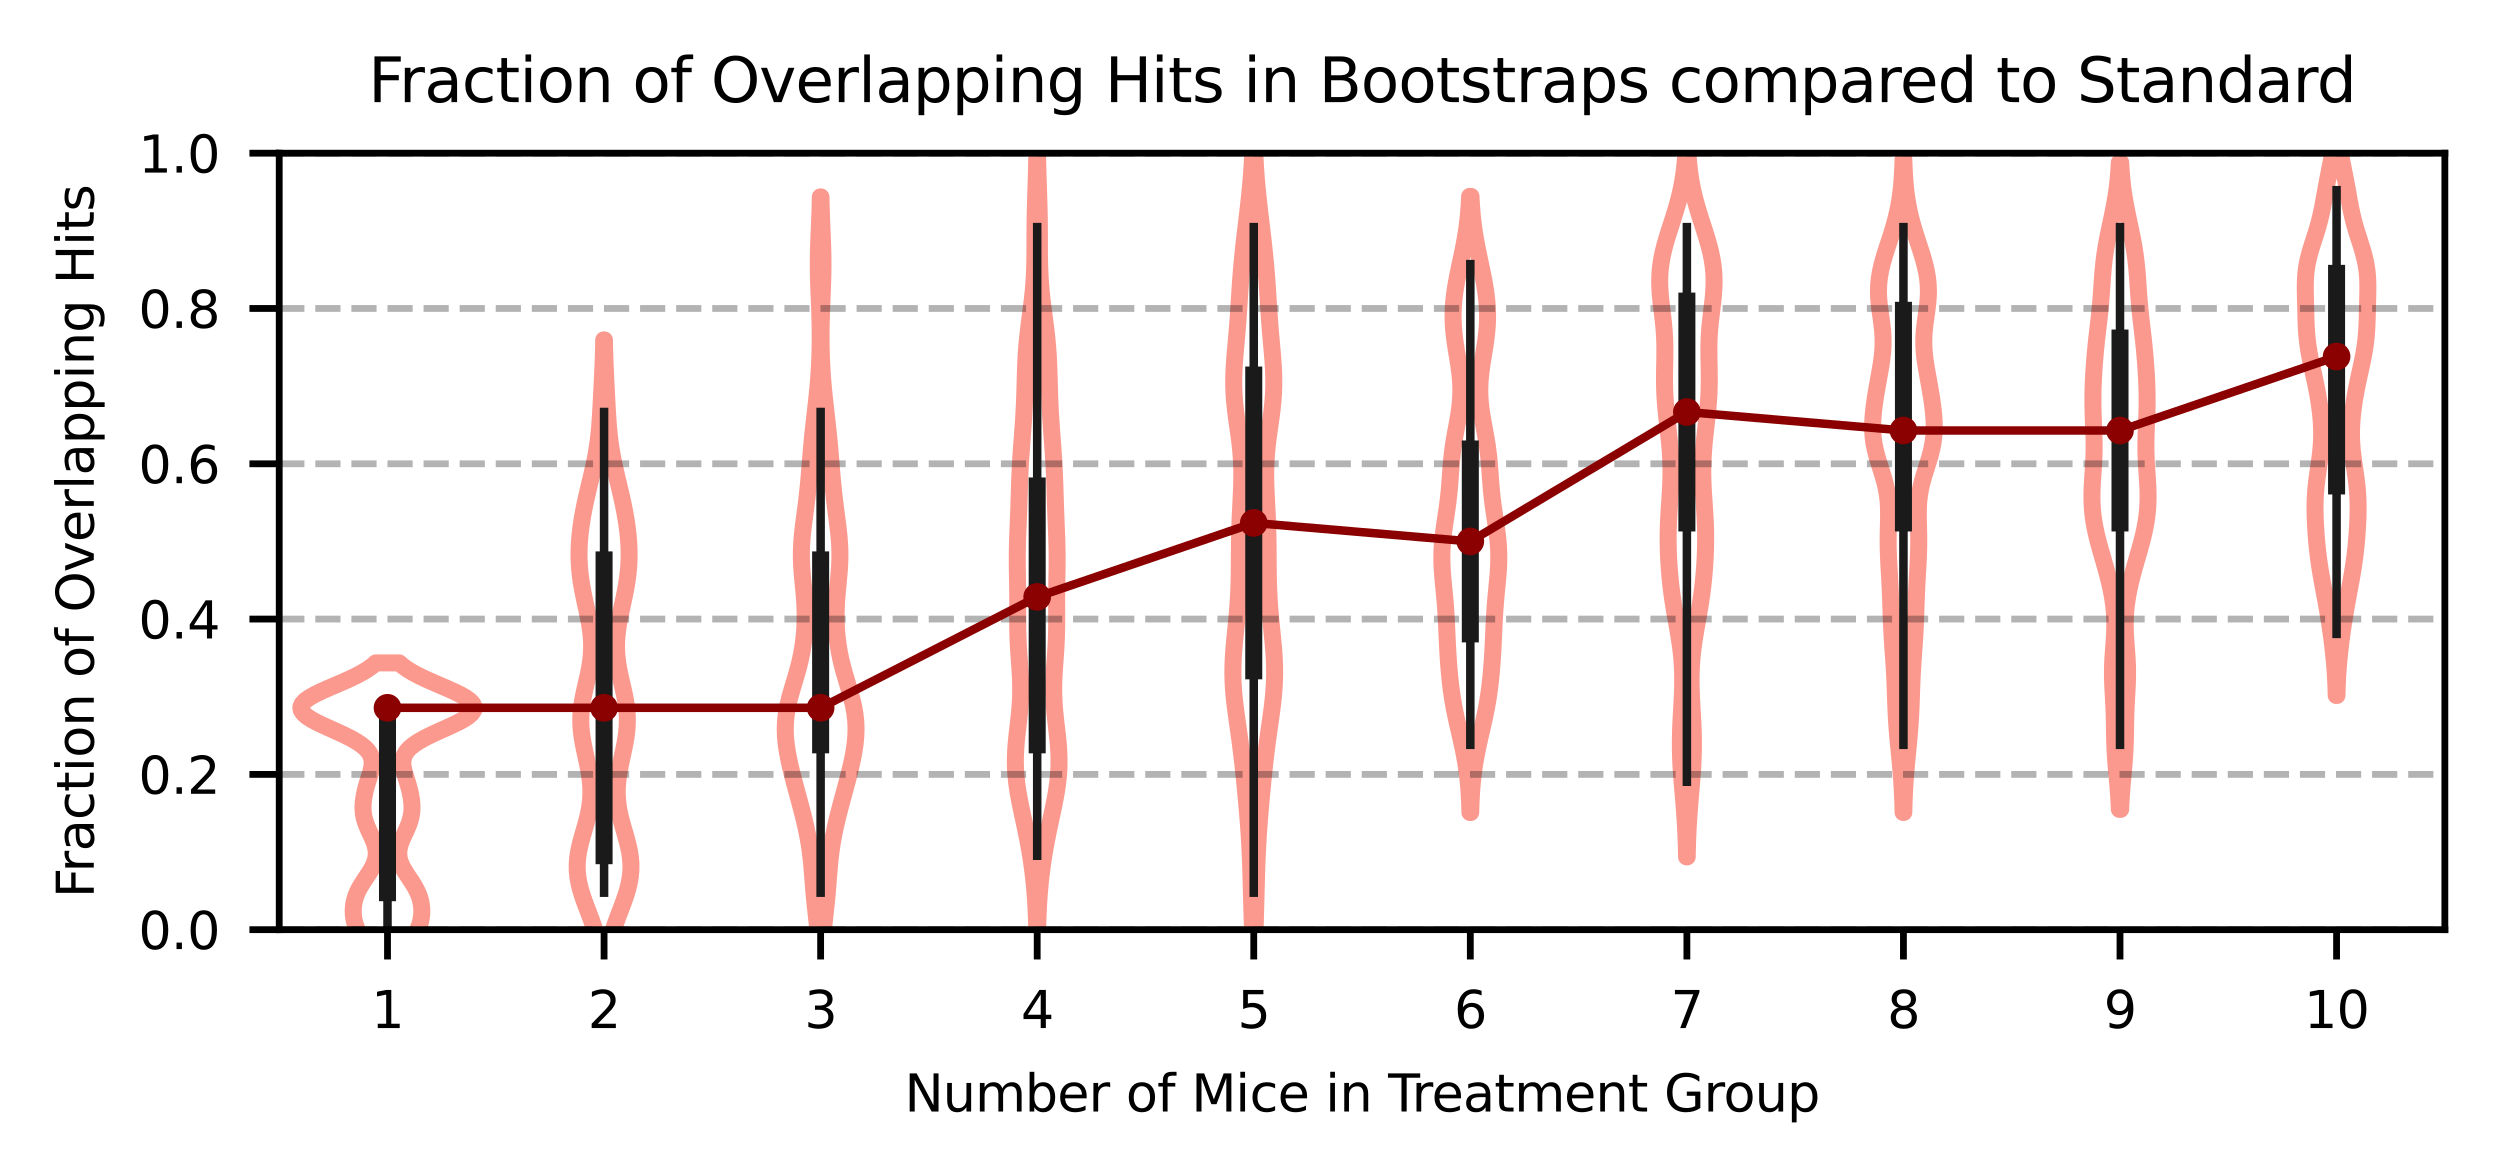 <?xml version="1.0" encoding="utf-8" standalone="no"?>
<!DOCTYPE svg PUBLIC "-//W3C//DTD SVG 1.1//EN"
  "http://www.w3.org/Graphics/SVG/1.1/DTD/svg11.dtd">
<svg xmlns:xlink="http://www.w3.org/1999/xlink" width="293.76pt" height="138.24pt" viewBox="0 0 293.76 138.24" xmlns="http://www.w3.org/2000/svg" version="1.1">
 <defs>
  <style type="text/css">*{stroke-linejoin: round; stroke-linecap: butt}</style>
 </defs>
 <g id="figure_1">
  <g id="patch_1">
   <path d="M 0 138.24 
L 293.76 138.24 
L 293.76 0 
L 0 0 
z
" style="fill: #ffffff"/>
  </g>
  <g id="axes_1">
   <g id="patch_2">
    <path d="M 32.81 109.24 
L 287.28 109.24 
L 287.28 18 
L 32.81 18 
z
" style="fill: #ffffff"/>
   </g>
   <g id="PolyCollection_1">
    <path d="M 45.92 114.519 
L 45.147 114.519 
L 45.026 114.149 
L 44.879 113.779 
L 44.706 113.409 
L 44.506 113.039 
L 44.281 112.669 
L 44.034 112.299 
L 43.77 111.929 
L 43.495 111.559 
L 43.216 111.189 
L 42.941 110.819 
L 42.679 110.449 
L 42.434 110.079 
L 42.214 109.709 
L 42.023 109.339 
L 41.862 108.969 
L 41.732 108.599 
L 41.633 108.229 
L 41.562 107.859 
L 41.52 107.489 
L 41.503 107.119 
L 41.512 106.749 
L 41.547 106.38 
L 41.608 106.01 
L 41.697 105.64 
L 41.816 105.27 
L 41.965 104.9 
L 42.142 104.53 
L 42.346 104.16 
L 42.572 103.79 
L 42.812 103.42 
L 43.06 103.05 
L 43.305 102.68 
L 43.537 102.31 
L 43.746 101.94 
L 43.925 101.57 
L 44.064 101.2 
L 44.16 100.83 
L 44.208 100.46 
L 44.208 100.09 
L 44.163 99.72 
L 44.077 99.35 
L 43.956 98.98 
L 43.809 98.61 
L 43.643 98.24 
L 43.47 97.871 
L 43.299 97.501 
L 43.138 97.131 
L 42.994 96.761 
L 42.872 96.391 
L 42.777 96.021 
L 42.709 95.651 
L 42.669 95.281 
L 42.655 94.911 
L 42.664 94.541 
L 42.694 94.171 
L 42.741 93.801 
L 42.805 93.431 
L 42.882 93.061 
L 42.971 92.691 
L 43.072 92.321 
L 43.181 91.951 
L 43.296 91.581 
L 43.412 91.211 
L 43.523 90.841 
L 43.621 90.471 
L 43.695 90.101 
L 43.733 89.731 
L 43.721 89.362 
L 43.645 88.992 
L 43.491 88.622 
L 43.247 88.252 
L 42.903 87.882 
L 42.454 87.512 
L 41.901 87.142 
L 41.251 86.772 
L 40.519 86.402 
L 39.726 86.032 
L 38.903 85.662 
L 38.085 85.292 
L 37.31 84.922 
L 36.619 84.552 
L 36.049 84.182 
L 35.633 83.812 
L 35.397 83.442 
L 35.355 83.072 
L 35.51 82.702 
L 35.853 82.332 
L 36.367 81.962 
L 37.021 81.592 
L 37.783 81.222 
L 38.613 80.853 
L 39.475 80.483 
L 40.333 80.113 
L 41.156 79.743 
L 41.92 79.373 
L 42.609 79.003 
L 43.213 78.633 
L 43.728 78.263 
L 44.156 77.893 
L 46.911 77.893 
L 46.911 77.893 
L 47.339 78.263 
L 47.854 78.633 
L 48.458 79.003 
L 49.147 79.373 
L 49.911 79.743 
L 50.734 80.113 
L 51.592 80.483 
L 52.454 80.853 
L 53.284 81.222 
L 54.046 81.592 
L 54.7 81.962 
L 55.214 82.332 
L 55.557 82.702 
L 55.712 83.072 
L 55.67 83.442 
L 55.434 83.812 
L 55.018 84.182 
L 54.448 84.552 
L 53.757 84.922 
L 52.982 85.292 
L 52.164 85.662 
L 51.341 86.032 
L 50.548 86.402 
L 49.816 86.772 
L 49.166 87.142 
L 48.613 87.512 
L 48.164 87.882 
L 47.82 88.252 
L 47.576 88.622 
L 47.422 88.992 
L 47.346 89.362 
L 47.334 89.731 
L 47.372 90.101 
L 47.446 90.471 
L 47.544 90.841 
L 47.655 91.211 
L 47.771 91.581 
L 47.886 91.951 
L 47.995 92.321 
L 48.096 92.691 
L 48.185 93.061 
L 48.262 93.431 
L 48.326 93.801 
L 48.373 94.171 
L 48.403 94.541 
L 48.412 94.911 
L 48.398 95.281 
L 48.358 95.651 
L 48.29 96.021 
L 48.195 96.391 
L 48.073 96.761 
L 47.929 97.131 
L 47.768 97.501 
L 47.597 97.871 
L 47.424 98.24 
L 47.258 98.61 
L 47.111 98.98 
L 46.99 99.35 
L 46.904 99.72 
L 46.859 100.09 
L 46.859 100.46 
L 46.907 100.83 
L 47.003 101.2 
L 47.142 101.57 
L 47.321 101.94 
L 47.53 102.31 
L 47.762 102.68 
L 48.007 103.05 
L 48.255 103.42 
L 48.495 103.79 
L 48.721 104.16 
L 48.925 104.53 
L 49.102 104.9 
L 49.251 105.27 
L 49.37 105.64 
L 49.459 106.01 
L 49.52 106.38 
L 49.555 106.749 
L 49.564 107.119 
L 49.547 107.489 
L 49.505 107.859 
L 49.434 108.229 
L 49.335 108.599 
L 49.205 108.969 
L 49.044 109.339 
L 48.853 109.709 
L 48.633 110.079 
L 48.388 110.449 
L 48.126 110.819 
L 47.851 111.189 
L 47.572 111.559 
L 47.297 111.929 
L 47.033 112.299 
L 46.786 112.669 
L 46.561 113.039 
L 46.361 113.409 
L 46.188 113.779 
L 46.041 114.149 
L 45.92 114.519 
L 45.92 114.519 
z
" clip-path="url(#pbf65521d0a)" style="fill: none; stroke: #fa8072; stroke-opacity: 0.8; stroke-width: 2"/>
   </g>
   <g id="PolyCollection_2">
    <path d="M 71.195 113.366 
L 70.766 113.366 
L 70.675 112.624 
L 70.556 111.883 
L 70.408 111.141 
L 70.229 110.399 
L 70.018 109.658 
L 69.778 108.916 
L 69.515 108.175 
L 69.237 107.433 
L 68.954 106.691 
L 68.678 105.95 
L 68.421 105.208 
L 68.197 104.466 
L 68.018 103.725 
L 67.892 102.983 
L 67.827 102.241 
L 67.824 101.5 
L 67.883 100.758 
L 67.998 100.016 
L 68.159 99.275 
L 68.353 98.533 
L 68.565 97.791 
L 68.78 97.05 
L 68.982 96.308 
L 69.157 95.566 
L 69.296 94.825 
L 69.389 94.083 
L 69.433 93.341 
L 69.428 92.6 
L 69.376 91.858 
L 69.283 91.117 
L 69.157 90.375 
L 69.008 89.633 
L 68.847 88.892 
L 68.686 88.15 
L 68.535 87.408 
L 68.407 86.667 
L 68.311 85.925 
L 68.255 85.183 
L 68.243 84.442 
L 68.277 83.7 
L 68.356 82.958 
L 68.473 82.217 
L 68.62 81.475 
L 68.786 80.733 
L 68.958 79.992 
L 69.125 79.25 
L 69.273 78.508 
L 69.392 77.767 
L 69.475 77.025 
L 69.516 76.283 
L 69.515 75.542 
L 69.472 74.8 
L 69.391 74.059 
L 69.277 73.317 
L 69.14 72.575 
L 68.986 71.834 
L 68.824 71.092 
L 68.663 70.35 
L 68.511 69.609 
L 68.373 68.867 
L 68.255 68.125 
L 68.161 67.384 
L 68.092 66.642 
L 68.051 65.9 
L 68.037 65.159 
L 68.05 64.417 
L 68.087 63.675 
L 68.148 62.934 
L 68.23 62.192 
L 68.332 61.45 
L 68.452 60.709 
L 68.588 59.967 
L 68.738 59.225 
L 68.899 58.484 
L 69.07 57.742 
L 69.247 57 
L 69.424 56.259 
L 69.599 55.517 
L 69.766 54.776 
L 69.921 54.034 
L 70.06 53.292 
L 70.182 52.551 
L 70.286 51.809 
L 70.373 51.067 
L 70.444 50.326 
L 70.503 49.584 
L 70.553 48.842 
L 70.596 48.101 
L 70.637 47.359 
L 70.676 46.617 
L 70.714 45.876 
L 70.751 45.134 
L 70.788 44.392 
L 70.822 43.651 
L 70.854 42.909 
L 70.882 42.167 
L 70.906 41.426 
L 70.926 40.684 
L 70.941 39.942 
L 71.02 39.942 
L 71.02 39.942 
L 71.035 40.684 
L 71.055 41.426 
L 71.079 42.167 
L 71.107 42.909 
L 71.139 43.651 
L 71.173 44.392 
L 71.21 45.134 
L 71.247 45.876 
L 71.285 46.617 
L 71.324 47.359 
L 71.365 48.101 
L 71.408 48.842 
L 71.458 49.584 
L 71.517 50.326 
L 71.588 51.067 
L 71.675 51.809 
L 71.779 52.551 
L 71.901 53.292 
L 72.04 54.034 
L 72.195 54.776 
L 72.362 55.517 
L 72.537 56.259 
L 72.714 57 
L 72.891 57.742 
L 73.062 58.484 
L 73.223 59.225 
L 73.373 59.967 
L 73.509 60.709 
L 73.629 61.45 
L 73.731 62.192 
L 73.813 62.934 
L 73.874 63.675 
L 73.911 64.417 
L 73.924 65.159 
L 73.91 65.9 
L 73.869 66.642 
L 73.8 67.384 
L 73.706 68.125 
L 73.588 68.867 
L 73.45 69.609 
L 73.298 70.35 
L 73.137 71.092 
L 72.975 71.834 
L 72.821 72.575 
L 72.684 73.317 
L 72.57 74.059 
L 72.489 74.8 
L 72.446 75.542 
L 72.445 76.283 
L 72.486 77.025 
L 72.569 77.767 
L 72.688 78.508 
L 72.836 79.25 
L 73.003 79.992 
L 73.175 80.733 
L 73.341 81.475 
L 73.488 82.217 
L 73.605 82.958 
L 73.684 83.7 
L 73.718 84.442 
L 73.706 85.183 
L 73.65 85.925 
L 73.554 86.667 
L 73.426 87.408 
L 73.275 88.15 
L 73.114 88.892 
L 72.953 89.633 
L 72.804 90.375 
L 72.678 91.117 
L 72.585 91.858 
L 72.533 92.6 
L 72.528 93.341 
L 72.572 94.083 
L 72.665 94.825 
L 72.804 95.566 
L 72.979 96.308 
L 73.181 97.05 
L 73.396 97.791 
L 73.608 98.533 
L 73.802 99.275 
L 73.963 100.016 
L 74.078 100.758 
L 74.137 101.5 
L 74.134 102.241 
L 74.069 102.983 
L 73.943 103.725 
L 73.764 104.466 
L 73.54 105.208 
L 73.283 105.95 
L 73.007 106.691 
L 72.724 107.433 
L 72.446 108.175 
L 72.183 108.916 
L 71.943 109.658 
L 71.732 110.399 
L 71.553 111.141 
L 71.405 111.883 
L 71.286 112.624 
L 71.195 113.366 
L 71.195 113.366 
z
" clip-path="url(#pbf65521d0a)" style="fill: none; stroke: #fa8072; stroke-opacity: 0.8; stroke-width: 2"/>
   </g>
   <g id="PolyCollection_3">
    <path d="M 96.505 112.79 
L 96.35 112.79 
L 96.308 111.884 
L 96.25 110.978 
L 96.177 110.073 
L 96.091 109.167 
L 95.995 108.262 
L 95.895 107.356 
L 95.797 106.451 
L 95.706 105.545 
L 95.624 104.64 
L 95.551 103.734 
L 95.481 102.829 
L 95.407 101.923 
L 95.321 101.017 
L 95.215 100.112 
L 95.084 99.206 
L 94.926 98.301 
L 94.743 97.395 
L 94.537 96.49 
L 94.313 95.584 
L 94.077 94.679 
L 93.834 93.773 
L 93.588 92.867 
L 93.345 91.962 
L 93.11 91.056 
L 92.888 90.151 
L 92.686 89.245 
L 92.514 88.34 
L 92.38 87.434 
L 92.294 86.529 
L 92.266 85.623 
L 92.302 84.717 
L 92.405 83.812 
L 92.57 82.906 
L 92.788 82.001 
L 93.042 81.095 
L 93.314 80.19 
L 93.583 79.284 
L 93.835 78.379 
L 94.056 77.473 
L 94.24 76.568 
L 94.385 75.662 
L 94.493 74.756 
L 94.565 73.851 
L 94.602 72.945 
L 94.606 72.04 
L 94.577 71.134 
L 94.521 70.229 
L 94.443 69.323 
L 94.356 68.418 
L 94.272 67.512 
L 94.204 66.606 
L 94.166 65.701 
L 94.164 64.795 
L 94.2 63.89 
L 94.27 62.984 
L 94.367 62.079 
L 94.48 61.173 
L 94.6 60.268 
L 94.718 59.362 
L 94.829 58.456 
L 94.929 57.551 
L 95.019 56.645 
L 95.099 55.74 
L 95.174 54.834 
L 95.247 53.929 
L 95.322 53.023 
L 95.403 52.118 
L 95.491 51.212 
L 95.586 50.306 
L 95.686 49.401 
L 95.789 48.495 
L 95.892 47.59 
L 95.99 46.684 
L 96.082 45.779 
L 96.163 44.873 
L 96.232 43.968 
L 96.287 43.062 
L 96.328 42.157 
L 96.357 41.251 
L 96.372 40.345 
L 96.376 39.44 
L 96.369 38.534 
L 96.352 37.629 
L 96.326 36.723 
L 96.293 35.818 
L 96.257 34.912 
L 96.219 34.007 
L 96.187 33.101 
L 96.163 32.195 
L 96.152 31.29 
L 96.155 30.384 
L 96.172 29.479 
L 96.2 28.573 
L 96.236 27.668 
L 96.274 26.762 
L 96.311 25.857 
L 96.343 24.951 
L 96.37 24.045 
L 96.39 23.14 
L 96.465 23.14 
L 96.465 23.14 
L 96.485 24.045 
L 96.512 24.951 
L 96.544 25.857 
L 96.581 26.762 
L 96.619 27.668 
L 96.655 28.573 
L 96.683 29.479 
L 96.7 30.384 
L 96.703 31.29 
L 96.692 32.195 
L 96.668 33.101 
L 96.636 34.007 
L 96.598 34.912 
L 96.562 35.818 
L 96.529 36.723 
L 96.503 37.629 
L 96.486 38.534 
L 96.479 39.44 
L 96.483 40.345 
L 96.498 41.251 
L 96.527 42.157 
L 96.568 43.062 
L 96.623 43.968 
L 96.692 44.873 
L 96.773 45.779 
L 96.865 46.684 
L 96.963 47.59 
L 97.066 48.495 
L 97.169 49.401 
L 97.269 50.306 
L 97.364 51.212 
L 97.452 52.118 
L 97.533 53.023 
L 97.608 53.929 
L 97.681 54.834 
L 97.756 55.74 
L 97.836 56.645 
L 97.926 57.551 
L 98.026 58.456 
L 98.137 59.362 
L 98.255 60.268 
L 98.375 61.173 
L 98.488 62.079 
L 98.585 62.984 
L 98.655 63.89 
L 98.691 64.795 
L 98.689 65.701 
L 98.651 66.606 
L 98.583 67.512 
L 98.499 68.418 
L 98.412 69.323 
L 98.334 70.229 
L 98.278 71.134 
L 98.249 72.04 
L 98.253 72.945 
L 98.29 73.851 
L 98.362 74.756 
L 98.47 75.662 
L 98.615 76.568 
L 98.799 77.473 
L 99.02 78.379 
L 99.272 79.284 
L 99.541 80.19 
L 99.813 81.095 
L 100.067 82.001 
L 100.285 82.906 
L 100.45 83.812 
L 100.553 84.717 
L 100.589 85.623 
L 100.561 86.529 
L 100.475 87.434 
L 100.341 88.34 
L 100.169 89.245 
L 99.967 90.151 
L 99.745 91.056 
L 99.51 91.962 
L 99.267 92.867 
L 99.021 93.773 
L 98.778 94.679 
L 98.542 95.584 
L 98.318 96.49 
L 98.112 97.395 
L 97.929 98.301 
L 97.771 99.206 
L 97.64 100.112 
L 97.534 101.017 
L 97.448 101.923 
L 97.374 102.829 
L 97.304 103.734 
L 97.231 104.64 
L 97.149 105.545 
L 97.058 106.451 
L 96.96 107.356 
L 96.86 108.262 
L 96.764 109.167 
L 96.678 110.073 
L 96.605 110.978 
L 96.547 111.884 
L 96.505 112.79 
L 96.505 112.79 
z
" clip-path="url(#pbf65521d0a)" style="fill: none; stroke: #fa8072; stroke-opacity: 0.8; stroke-width: 2"/>
   </g>
   <g id="PolyCollection_4">
    <path d="M 121.914 109.745 
L 121.835 109.745 
L 121.814 108.813 
L 121.785 107.881 
L 121.746 106.949 
L 121.695 106.017 
L 121.631 105.086 
L 121.553 104.154 
L 121.459 103.222 
L 121.349 102.29 
L 121.222 101.358 
L 121.079 100.426 
L 120.919 99.495 
L 120.743 98.563 
L 120.555 97.631 
L 120.358 96.699 
L 120.157 95.767 
L 119.959 94.836 
L 119.773 93.904 
L 119.608 92.972 
L 119.473 92.04 
L 119.375 91.108 
L 119.319 90.177 
L 119.307 89.245 
L 119.336 88.313 
L 119.401 87.381 
L 119.493 86.449 
L 119.6 85.518 
L 119.708 84.586 
L 119.806 83.654 
L 119.881 82.722 
L 119.926 81.79 
L 119.938 80.858 
L 119.918 79.927 
L 119.872 78.995 
L 119.81 78.063 
L 119.742 77.131 
L 119.68 76.199 
L 119.631 75.268 
L 119.6 74.336 
L 119.586 73.404 
L 119.584 72.472 
L 119.587 71.54 
L 119.588 70.609 
L 119.584 69.677 
L 119.572 68.745 
L 119.556 67.813 
L 119.541 66.881 
L 119.532 65.95 
L 119.536 65.018 
L 119.552 64.086 
L 119.579 63.154 
L 119.615 62.222 
L 119.653 61.29 
L 119.69 60.359 
L 119.723 59.427 
L 119.752 58.495 
L 119.781 57.563 
L 119.811 56.631 
L 119.848 55.7 
L 119.892 54.768 
L 119.947 53.836 
L 120.009 52.904 
L 120.078 51.972 
L 120.148 51.041 
L 120.216 50.109 
L 120.279 49.177 
L 120.333 48.245 
L 120.377 47.313 
L 120.412 46.382 
L 120.44 45.45 
L 120.465 44.518 
L 120.493 43.586 
L 120.528 42.654 
L 120.577 41.722 
L 120.643 40.791 
L 120.727 39.859 
L 120.829 38.927 
L 120.943 37.995 
L 121.065 37.063 
L 121.187 36.132 
L 121.301 35.2 
L 121.399 34.268 
L 121.479 33.336 
L 121.538 32.404 
L 121.577 31.473 
L 121.599 30.541 
L 121.609 29.609 
L 121.612 28.677 
L 121.614 27.745 
L 121.618 26.814 
L 121.628 25.882 
L 121.645 24.95 
L 121.668 24.018 
L 121.696 23.086 
L 121.725 22.154 
L 121.755 21.223 
L 121.783 20.291 
L 121.807 19.359 
L 121.826 18.427 
L 121.842 17.495 
L 121.907 17.495 
L 121.907 17.495 
L 121.923 18.427 
L 121.942 19.359 
L 121.966 20.291 
L 121.994 21.223 
L 122.024 22.154 
L 122.053 23.086 
L 122.081 24.018 
L 122.104 24.95 
L 122.121 25.882 
L 122.131 26.814 
L 122.135 27.745 
L 122.137 28.677 
L 122.14 29.609 
L 122.15 30.541 
L 122.172 31.473 
L 122.211 32.404 
L 122.27 33.336 
L 122.35 34.268 
L 122.448 35.2 
L 122.562 36.132 
L 122.684 37.063 
L 122.806 37.995 
L 122.921 38.927 
L 123.022 39.859 
L 123.106 40.791 
L 123.172 41.722 
L 123.221 42.654 
L 123.256 43.586 
L 123.284 44.518 
L 123.309 45.45 
L 123.337 46.382 
L 123.372 47.313 
L 123.416 48.245 
L 123.47 49.177 
L 123.533 50.109 
L 123.601 51.041 
L 123.671 51.972 
L 123.74 52.904 
L 123.802 53.836 
L 123.857 54.768 
L 123.901 55.7 
L 123.938 56.631 
L 123.968 57.563 
L 123.997 58.495 
L 124.026 59.427 
L 124.059 60.359 
L 124.096 61.29 
L 124.134 62.222 
L 124.17 63.154 
L 124.197 64.086 
L 124.213 65.018 
L 124.217 65.95 
L 124.208 66.881 
L 124.193 67.813 
L 124.177 68.745 
L 124.165 69.677 
L 124.161 70.609 
L 124.162 71.54 
L 124.165 72.472 
L 124.163 73.404 
L 124.149 74.336 
L 124.118 75.268 
L 124.069 76.199 
L 124.007 77.131 
L 123.939 78.063 
L 123.877 78.995 
L 123.831 79.927 
L 123.811 80.858 
L 123.823 81.79 
L 123.868 82.722 
L 123.943 83.654 
L 124.041 84.586 
L 124.149 85.518 
L 124.256 86.449 
L 124.348 87.381 
L 124.413 88.313 
L 124.442 89.245 
L 124.43 90.177 
L 124.374 91.108 
L 124.276 92.04 
L 124.141 92.972 
L 123.976 93.904 
L 123.79 94.836 
L 123.592 95.767 
L 123.391 96.699 
L 123.194 97.631 
L 123.006 98.563 
L 122.83 99.495 
L 122.67 100.426 
L 122.527 101.358 
L 122.4 102.29 
L 122.29 103.222 
L 122.196 104.154 
L 122.118 105.086 
L 122.054 106.017 
L 122.003 106.949 
L 121.964 107.881 
L 121.935 108.813 
L 121.914 109.745 
L 121.914 109.745 
z
" clip-path="url(#pbf65521d0a)" style="fill: none; stroke: #fa8072; stroke-opacity: 0.8; stroke-width: 2"/>
   </g>
   <g id="PolyCollection_5">
    <path d="M 147.35 115.252 
L 147.293 115.252 
L 147.281 114.253 
L 147.265 113.254 
L 147.245 112.254 
L 147.221 111.255 
L 147.195 110.256 
L 147.167 109.257 
L 147.138 108.258 
L 147.11 107.259 
L 147.082 106.259 
L 147.056 105.26 
L 147.03 104.261 
L 147.003 103.262 
L 146.974 102.263 
L 146.94 101.263 
L 146.899 100.264 
L 146.849 99.265 
L 146.791 98.266 
L 146.724 97.267 
L 146.649 96.267 
L 146.567 95.268 
L 146.48 94.269 
L 146.388 93.27 
L 146.293 92.271 
L 146.194 91.272 
L 146.09 90.272 
L 145.979 89.273 
L 145.859 88.274 
L 145.731 87.275 
L 145.594 86.276 
L 145.453 85.276 
L 145.311 84.277 
L 145.177 83.278 
L 145.057 82.279 
L 144.962 81.28 
L 144.897 80.281 
L 144.867 79.281 
L 144.875 78.282 
L 144.916 77.283 
L 144.985 76.284 
L 145.075 75.285 
L 145.175 74.285 
L 145.276 73.286 
L 145.37 72.287 
L 145.452 71.288 
L 145.517 70.289 
L 145.565 69.29 
L 145.597 68.29 
L 145.616 67.291 
L 145.625 66.292 
L 145.63 65.293 
L 145.637 64.294 
L 145.649 63.294 
L 145.67 62.295 
L 145.703 61.296 
L 145.746 60.297 
L 145.797 59.298 
L 145.847 58.298 
L 145.891 57.299 
L 145.917 56.3 
L 145.918 55.301 
L 145.887 54.302 
L 145.822 53.303 
L 145.725 52.303 
L 145.601 51.304 
L 145.461 50.305 
L 145.318 49.306 
L 145.187 48.307 
L 145.079 47.307 
L 145.004 46.308 
L 144.968 45.309 
L 144.971 44.31 
L 145.008 43.311 
L 145.073 42.312 
L 145.154 41.312 
L 145.243 40.313 
L 145.332 39.314 
L 145.415 38.315 
L 145.49 37.316 
L 145.557 36.316 
L 145.621 35.317 
L 145.685 34.318 
L 145.752 33.319 
L 145.826 32.32 
L 145.909 31.321 
L 146.002 30.321 
L 146.104 29.322 
L 146.214 28.323 
L 146.33 27.324 
L 146.449 26.325 
L 146.568 25.325 
L 146.685 24.326 
L 146.795 23.327 
L 146.897 22.328 
L 146.988 21.329 
L 147.067 20.33 
L 147.133 19.33 
L 147.186 18.331 
L 147.227 17.332 
L 147.257 16.333 
L 147.386 16.333 
L 147.386 16.333 
L 147.416 17.332 
L 147.457 18.331 
L 147.51 19.33 
L 147.576 20.33 
L 147.655 21.329 
L 147.746 22.328 
L 147.848 23.327 
L 147.958 24.326 
L 148.075 25.325 
L 148.194 26.325 
L 148.313 27.324 
L 148.429 28.323 
L 148.539 29.322 
L 148.641 30.321 
L 148.734 31.321 
L 148.817 32.32 
L 148.891 33.319 
L 148.958 34.318 
L 149.022 35.317 
L 149.086 36.316 
L 149.153 37.316 
L 149.228 38.315 
L 149.311 39.314 
L 149.4 40.313 
L 149.489 41.312 
L 149.57 42.312 
L 149.635 43.311 
L 149.672 44.31 
L 149.675 45.309 
L 149.639 46.308 
L 149.564 47.307 
L 149.456 48.307 
L 149.325 49.306 
L 149.182 50.305 
L 149.042 51.304 
L 148.918 52.303 
L 148.821 53.303 
L 148.756 54.302 
L 148.725 55.301 
L 148.726 56.3 
L 148.752 57.299 
L 148.796 58.298 
L 148.846 59.298 
L 148.897 60.297 
L 148.94 61.296 
L 148.973 62.295 
L 148.994 63.294 
L 149.006 64.294 
L 149.013 65.293 
L 149.018 66.292 
L 149.027 67.291 
L 149.046 68.29 
L 149.078 69.29 
L 149.126 70.289 
L 149.191 71.288 
L 149.273 72.287 
L 149.367 73.286 
L 149.468 74.285 
L 149.568 75.285 
L 149.658 76.284 
L 149.727 77.283 
L 149.768 78.282 
L 149.776 79.281 
L 149.746 80.281 
L 149.681 81.28 
L 149.586 82.279 
L 149.466 83.278 
L 149.332 84.277 
L 149.19 85.276 
L 149.049 86.276 
L 148.912 87.275 
L 148.784 88.274 
L 148.664 89.273 
L 148.553 90.272 
L 148.449 91.272 
L 148.35 92.271 
L 148.255 93.27 
L 148.163 94.269 
L 148.076 95.268 
L 147.994 96.267 
L 147.919 97.267 
L 147.852 98.266 
L 147.794 99.265 
L 147.744 100.264 
L 147.703 101.263 
L 147.669 102.263 
L 147.64 103.262 
L 147.613 104.261 
L 147.587 105.26 
L 147.561 106.259 
L 147.533 107.259 
L 147.505 108.258 
L 147.476 109.257 
L 147.448 110.256 
L 147.422 111.255 
L 147.398 112.254 
L 147.378 113.254 
L 147.362 114.253 
L 147.35 115.252 
L 147.35 115.252 
z
" clip-path="url(#pbf65521d0a)" style="fill: none; stroke: #fa8072; stroke-opacity: 0.8; stroke-width: 2"/>
   </g>
   <g id="PolyCollection_6">
    <path d="M 172.813 95.473 
L 172.724 95.473 
L 172.702 94.741 
L 172.673 94.01 
L 172.633 93.279 
L 172.582 92.547 
L 172.518 91.816 
L 172.438 91.085 
L 172.343 90.354 
L 172.231 89.622 
L 172.103 88.891 
L 171.96 88.16 
L 171.805 87.429 
L 171.642 86.697 
L 171.474 85.966 
L 171.306 85.235 
L 171.142 84.504 
L 170.987 83.772 
L 170.844 83.041 
L 170.715 82.31 
L 170.601 81.579 
L 170.5 80.847 
L 170.413 80.116 
L 170.338 79.385 
L 170.272 78.654 
L 170.214 77.922 
L 170.164 77.191 
L 170.121 76.46 
L 170.082 75.729 
L 170.048 74.997 
L 170.015 74.266 
L 169.983 73.535 
L 169.947 72.804 
L 169.905 72.072 
L 169.856 71.341 
L 169.798 70.61 
L 169.732 69.878 
L 169.661 69.147 
L 169.589 68.416 
L 169.523 67.685 
L 169.47 66.953 
L 169.434 66.222 
L 169.422 65.491 
L 169.435 64.76 
L 169.475 64.028 
L 169.54 63.297 
L 169.626 62.566 
L 169.727 61.835 
L 169.836 61.103 
L 169.946 60.372 
L 170.052 59.641 
L 170.149 58.91 
L 170.233 58.178 
L 170.305 57.447 
L 170.365 56.716 
L 170.418 55.985 
L 170.47 55.253 
L 170.527 54.522 
L 170.595 53.791 
L 170.679 53.06 
L 170.779 52.328 
L 170.896 51.597 
L 171.026 50.866 
L 171.162 50.135 
L 171.295 49.403 
L 171.418 48.672 
L 171.522 47.941 
L 171.599 47.209 
L 171.645 46.478 
L 171.657 45.747 
L 171.635 45.016 
L 171.58 44.284 
L 171.499 43.553 
L 171.397 42.822 
L 171.281 42.091 
L 171.161 41.359 
L 171.044 40.628 
L 170.939 39.897 
L 170.851 39.166 
L 170.787 38.434 
L 170.749 37.703 
L 170.741 36.972 
L 170.763 36.241 
L 170.813 35.509 
L 170.89 34.778 
L 170.99 34.047 
L 171.111 33.316 
L 171.247 32.584 
L 171.394 31.853 
L 171.548 31.122 
L 171.704 30.391 
L 171.857 29.659 
L 172.003 28.928 
L 172.139 28.197 
L 172.263 27.465 
L 172.371 26.734 
L 172.464 26.003 
L 172.541 25.272 
L 172.603 24.54 
L 172.652 23.809 
L 172.688 23.078 
L 172.849 23.078 
L 172.849 23.078 
L 172.885 23.809 
L 172.934 24.54 
L 172.996 25.272 
L 173.073 26.003 
L 173.166 26.734 
L 173.274 27.465 
L 173.398 28.197 
L 173.534 28.928 
L 173.68 29.659 
L 173.833 30.391 
L 173.989 31.122 
L 174.143 31.853 
L 174.29 32.584 
L 174.426 33.316 
L 174.547 34.047 
L 174.647 34.778 
L 174.724 35.509 
L 174.774 36.241 
L 174.796 36.972 
L 174.788 37.703 
L 174.75 38.434 
L 174.686 39.166 
L 174.598 39.897 
L 174.493 40.628 
L 174.376 41.359 
L 174.256 42.091 
L 174.14 42.822 
L 174.038 43.553 
L 173.957 44.284 
L 173.902 45.016 
L 173.88 45.747 
L 173.892 46.478 
L 173.938 47.209 
L 174.015 47.941 
L 174.119 48.672 
L 174.242 49.403 
L 174.375 50.135 
L 174.511 50.866 
L 174.641 51.597 
L 174.758 52.328 
L 174.858 53.06 
L 174.942 53.791 
L 175.01 54.522 
L 175.067 55.253 
L 175.119 55.985 
L 175.172 56.716 
L 175.232 57.447 
L 175.304 58.178 
L 175.388 58.91 
L 175.485 59.641 
L 175.591 60.372 
L 175.701 61.103 
L 175.81 61.835 
L 175.911 62.566 
L 175.997 63.297 
L 176.062 64.028 
L 176.102 64.76 
L 176.115 65.491 
L 176.103 66.222 
L 176.067 66.953 
L 176.014 67.685 
L 175.948 68.416 
L 175.876 69.147 
L 175.805 69.878 
L 175.739 70.61 
L 175.681 71.341 
L 175.632 72.072 
L 175.59 72.804 
L 175.554 73.535 
L 175.522 74.266 
L 175.489 74.997 
L 175.455 75.729 
L 175.416 76.46 
L 175.373 77.191 
L 175.323 77.922 
L 175.265 78.654 
L 175.199 79.385 
L 175.124 80.116 
L 175.037 80.847 
L 174.936 81.579 
L 174.822 82.31 
L 174.693 83.041 
L 174.55 83.772 
L 174.395 84.504 
L 174.231 85.235 
L 174.063 85.966 
L 173.895 86.697 
L 173.732 87.429 
L 173.577 88.16 
L 173.434 88.891 
L 173.306 89.622 
L 173.194 90.354 
L 173.099 91.085 
L 173.019 91.816 
L 172.955 92.547 
L 172.904 93.279 
L 172.864 94.01 
L 172.835 94.741 
L 172.813 95.473 
L 172.813 95.473 
z
" clip-path="url(#pbf65521d0a)" style="fill: none; stroke: #fa8072; stroke-opacity: 0.8; stroke-width: 2"/>
   </g>
   <g id="PolyCollection_7">
    <path d="M 198.253 100.685 
L 198.178 100.685 
L 198.16 99.849 
L 198.136 99.012 
L 198.104 98.176 
L 198.065 97.339 
L 198.017 96.502 
L 197.962 95.666 
L 197.9 94.829 
L 197.832 93.993 
L 197.761 93.156 
L 197.69 92.32 
L 197.623 91.483 
L 197.563 90.646 
L 197.512 89.81 
L 197.475 88.973 
L 197.453 88.137 
L 197.447 87.3 
L 197.457 86.464 
L 197.482 85.627 
L 197.518 84.79 
L 197.562 83.954 
L 197.61 83.117 
L 197.655 82.281 
L 197.693 81.444 
L 197.718 80.608 
L 197.725 79.771 
L 197.711 78.935 
L 197.672 78.098 
L 197.609 77.261 
L 197.521 76.425 
L 197.41 75.588 
L 197.282 74.752 
L 197.141 73.915 
L 196.993 73.079 
L 196.845 72.242 
L 196.702 71.405 
L 196.569 70.569 
L 196.449 69.732 
L 196.344 68.896 
L 196.254 68.059 
L 196.178 67.223 
L 196.117 66.386 
L 196.068 65.549 
L 196.034 64.713 
L 196.015 63.876 
L 196.011 63.04 
L 196.023 62.203 
L 196.052 61.367 
L 196.094 60.53 
L 196.146 59.694 
L 196.202 58.857 
L 196.257 58.02 
L 196.303 57.184 
L 196.334 56.347 
L 196.347 55.511 
L 196.339 54.674 
L 196.309 53.838 
L 196.258 53.001 
L 196.189 52.164 
L 196.106 51.328 
L 196.014 50.491 
L 195.919 49.655 
L 195.827 48.818 
L 195.744 47.982 
L 195.675 47.145 
L 195.624 46.308 
L 195.594 45.472 
L 195.583 44.635 
L 195.589 43.799 
L 195.604 42.962 
L 195.621 42.126 
L 195.63 41.289 
L 195.623 40.453 
L 195.594 39.616 
L 195.54 38.779 
L 195.464 37.943 
L 195.37 37.106 
L 195.268 36.27 
L 195.169 35.433 
L 195.088 34.597 
L 195.034 33.76 
L 195.019 32.923 
L 195.05 32.087 
L 195.13 31.25 
L 195.259 30.414 
L 195.434 29.577 
L 195.647 28.741 
L 195.89 27.904 
L 196.152 27.067 
L 196.422 26.231 
L 196.69 25.394 
L 196.947 24.558 
L 197.185 23.721 
L 197.399 22.885 
L 197.584 22.048 
L 197.739 21.212 
L 197.866 20.375 
L 197.967 19.538 
L 198.043 18.702 
L 198.1 17.865 
L 198.331 17.865 
L 198.331 17.865 
L 198.388 18.702 
L 198.464 19.538 
L 198.565 20.375 
L 198.692 21.212 
L 198.847 22.048 
L 199.032 22.885 
L 199.246 23.721 
L 199.484 24.558 
L 199.741 25.394 
L 200.009 26.231 
L 200.279 27.067 
L 200.541 27.904 
L 200.784 28.741 
L 200.997 29.577 
L 201.172 30.414 
L 201.301 31.25 
L 201.381 32.087 
L 201.412 32.923 
L 201.397 33.76 
L 201.343 34.597 
L 201.262 35.433 
L 201.163 36.27 
L 201.061 37.106 
L 200.967 37.943 
L 200.891 38.779 
L 200.837 39.616 
L 200.808 40.453 
L 200.801 41.289 
L 200.81 42.126 
L 200.827 42.962 
L 200.842 43.799 
L 200.848 44.635 
L 200.837 45.472 
L 200.807 46.308 
L 200.756 47.145 
L 200.687 47.982 
L 200.604 48.818 
L 200.512 49.655 
L 200.417 50.491 
L 200.325 51.328 
L 200.242 52.164 
L 200.173 53.001 
L 200.122 53.838 
L 200.092 54.674 
L 200.084 55.511 
L 200.097 56.347 
L 200.128 57.184 
L 200.174 58.02 
L 200.229 58.857 
L 200.285 59.694 
L 200.337 60.53 
L 200.379 61.367 
L 200.408 62.203 
L 200.42 63.04 
L 200.416 63.876 
L 200.397 64.713 
L 200.363 65.549 
L 200.314 66.386 
L 200.253 67.223 
L 200.177 68.059 
L 200.087 68.896 
L 199.982 69.732 
L 199.862 70.569 
L 199.729 71.405 
L 199.586 72.242 
L 199.438 73.079 
L 199.29 73.915 
L 199.149 74.752 
L 199.021 75.588 
L 198.91 76.425 
L 198.822 77.261 
L 198.759 78.098 
L 198.72 78.935 
L 198.706 79.771 
L 198.713 80.608 
L 198.738 81.444 
L 198.776 82.281 
L 198.821 83.117 
L 198.869 83.954 
L 198.913 84.79 
L 198.949 85.627 
L 198.974 86.464 
L 198.984 87.3 
L 198.978 88.137 
L 198.956 88.973 
L 198.919 89.81 
L 198.868 90.646 
L 198.808 91.483 
L 198.741 92.32 
L 198.67 93.156 
L 198.599 93.993 
L 198.531 94.829 
L 198.469 95.666 
L 198.414 96.502 
L 198.366 97.339 
L 198.327 98.176 
L 198.295 99.012 
L 198.271 99.849 
L 198.253 100.685 
L 198.253 100.685 
z
" clip-path="url(#pbf65521d0a)" style="fill: none; stroke: #fa8072; stroke-opacity: 0.8; stroke-width: 2"/>
   </g>
   <g id="PolyCollection_8">
    <path d="M 223.703 95.468 
L 223.622 95.468 
L 223.603 94.693 
L 223.577 93.918 
L 223.543 93.143 
L 223.501 92.368 
L 223.45 91.593 
L 223.391 90.818 
L 223.324 90.043 
L 223.253 89.268 
L 223.178 88.493 
L 223.102 87.718 
L 223.029 86.943 
L 222.96 86.168 
L 222.899 85.393 
L 222.847 84.617 
L 222.804 83.842 
L 222.769 83.067 
L 222.74 82.292 
L 222.714 81.517 
L 222.687 80.742 
L 222.657 79.967 
L 222.62 79.192 
L 222.576 78.417 
L 222.526 77.642 
L 222.472 76.867 
L 222.417 76.092 
L 222.364 75.317 
L 222.317 74.542 
L 222.277 73.767 
L 222.243 72.992 
L 222.215 72.217 
L 222.19 71.441 
L 222.165 70.666 
L 222.136 69.891 
L 222.103 69.116 
L 222.063 68.341 
L 222.02 67.566 
L 221.975 66.791 
L 221.933 66.016 
L 221.898 65.241 
L 221.874 64.466 
L 221.865 63.691 
L 221.869 62.916 
L 221.885 62.141 
L 221.904 61.366 
L 221.917 60.591 
L 221.911 59.816 
L 221.873 59.041 
L 221.792 58.265 
L 221.662 57.49 
L 221.485 56.715 
L 221.268 55.94 
L 221.026 55.165 
L 220.779 54.39 
L 220.546 53.615 
L 220.347 52.84 
L 220.193 52.065 
L 220.093 51.29 
L 220.047 50.515 
L 220.049 49.74 
L 220.091 48.965 
L 220.165 48.19 
L 220.263 47.415 
L 220.377 46.64 
L 220.505 45.864 
L 220.641 45.089 
L 220.781 44.314 
L 220.92 43.539 
L 221.048 42.764 
L 221.156 41.989 
L 221.233 41.214 
L 221.27 40.439 
L 221.264 39.664 
L 221.216 38.889 
L 221.133 38.114 
L 221.028 37.339 
L 220.918 36.564 
L 220.821 35.789 
L 220.752 35.014 
L 220.726 34.239 
L 220.751 33.464 
L 220.829 32.688 
L 220.958 31.913 
L 221.133 31.138 
L 221.345 30.363 
L 221.582 29.588 
L 221.833 28.813 
L 222.087 28.038 
L 222.333 27.263 
L 222.565 26.488 
L 222.775 25.713 
L 222.96 24.938 
L 223.118 24.163 
L 223.25 23.388 
L 223.357 22.613 
L 223.442 21.838 
L 223.507 21.063 
L 223.555 20.288 
L 223.591 19.512 
L 223.616 18.737 
L 223.709 18.737 
L 223.709 18.737 
L 223.734 19.512 
L 223.77 20.288 
L 223.818 21.063 
L 223.883 21.838 
L 223.968 22.613 
L 224.075 23.388 
L 224.207 24.163 
L 224.365 24.938 
L 224.55 25.713 
L 224.76 26.488 
L 224.992 27.263 
L 225.238 28.038 
L 225.492 28.813 
L 225.743 29.588 
L 225.98 30.363 
L 226.192 31.138 
L 226.367 31.913 
L 226.496 32.688 
L 226.574 33.464 
L 226.599 34.239 
L 226.573 35.014 
L 226.504 35.789 
L 226.407 36.564 
L 226.297 37.339 
L 226.192 38.114 
L 226.109 38.889 
L 226.061 39.664 
L 226.055 40.439 
L 226.092 41.214 
L 226.169 41.989 
L 226.277 42.764 
L 226.405 43.539 
L 226.544 44.314 
L 226.684 45.089 
L 226.82 45.864 
L 226.948 46.64 
L 227.062 47.415 
L 227.16 48.19 
L 227.234 48.965 
L 227.276 49.74 
L 227.278 50.515 
L 227.232 51.29 
L 227.132 52.065 
L 226.978 52.84 
L 226.779 53.615 
L 226.546 54.39 
L 226.299 55.165 
L 226.057 55.94 
L 225.84 56.715 
L 225.663 57.49 
L 225.533 58.265 
L 225.452 59.041 
L 225.414 59.816 
L 225.408 60.591 
L 225.421 61.366 
L 225.44 62.141 
L 225.456 62.916 
L 225.46 63.691 
L 225.451 64.466 
L 225.427 65.241 
L 225.392 66.016 
L 225.35 66.791 
L 225.305 67.566 
L 225.262 68.341 
L 225.222 69.116 
L 225.189 69.891 
L 225.16 70.666 
L 225.135 71.441 
L 225.11 72.217 
L 225.082 72.992 
L 225.048 73.767 
L 225.008 74.542 
L 224.961 75.317 
L 224.908 76.092 
L 224.853 76.867 
L 224.799 77.642 
L 224.749 78.417 
L 224.705 79.192 
L 224.668 79.967 
L 224.638 80.742 
L 224.611 81.517 
L 224.585 82.292 
L 224.556 83.067 
L 224.521 83.842 
L 224.478 84.617 
L 224.426 85.393 
L 224.365 86.168 
L 224.296 86.943 
L 224.223 87.718 
L 224.147 88.493 
L 224.072 89.268 
L 224.001 90.043 
L 223.934 90.818 
L 223.875 91.593 
L 223.824 92.368 
L 223.782 93.143 
L 223.748 93.918 
L 223.722 94.693 
L 223.703 95.468 
L 223.703 95.468 
z
" clip-path="url(#pbf65521d0a)" style="fill: none; stroke: #fa8072; stroke-opacity: 0.8; stroke-width: 2"/>
   </g>
   <g id="PolyCollection_9">
    <path d="M 249.184 95.105 
L 249.035 95.105 
L 249 94.338 
L 248.955 93.57 
L 248.9 92.802 
L 248.837 92.034 
L 248.768 91.267 
L 248.698 90.499 
L 248.632 89.731 
L 248.574 88.963 
L 248.528 88.196 
L 248.496 87.428 
L 248.475 86.66 
L 248.461 85.893 
L 248.45 85.125 
L 248.434 84.357 
L 248.411 83.589 
L 248.378 82.822 
L 248.337 82.054 
L 248.293 81.286 
L 248.254 80.518 
L 248.228 79.751 
L 248.22 78.983 
L 248.234 78.215 
L 248.269 77.448 
L 248.32 76.68 
L 248.378 75.912 
L 248.434 75.144 
L 248.476 74.377 
L 248.498 73.609 
L 248.492 72.841 
L 248.455 72.074 
L 248.385 71.306 
L 248.285 70.538 
L 248.155 69.77 
L 248 69.003 
L 247.822 68.235 
L 247.626 67.467 
L 247.416 66.699 
L 247.198 65.932 
L 246.976 65.164 
L 246.757 64.396 
L 246.548 63.629 
L 246.356 62.861 
L 246.187 62.093 
L 246.046 61.325 
L 245.937 60.558 
L 245.863 59.79 
L 245.821 59.022 
L 245.811 58.254 
L 245.827 57.487 
L 245.863 56.719 
L 245.911 55.951 
L 245.963 55.184 
L 246.01 54.416 
L 246.045 53.648 
L 246.065 52.88 
L 246.067 52.113 
L 246.054 51.345 
L 246.028 50.577 
L 245.996 49.809 
L 245.965 49.042 
L 245.94 48.274 
L 245.925 47.506 
L 245.924 46.739 
L 245.935 45.971 
L 245.959 45.203 
L 245.993 44.435 
L 246.037 43.668 
L 246.088 42.9 
L 246.148 42.132 
L 246.216 41.364 
L 246.291 40.597 
L 246.373 39.829 
L 246.46 39.061 
L 246.55 38.294 
L 246.639 37.526 
L 246.722 36.758 
L 246.798 35.99 
L 246.865 35.223 
L 246.924 34.455 
L 246.977 33.687 
L 247.029 32.92 
L 247.086 32.152 
L 247.154 31.384 
L 247.237 30.616 
L 247.338 29.849 
L 247.457 29.081 
L 247.594 28.313 
L 247.745 27.545 
L 247.904 26.778 
L 248.068 26.01 
L 248.23 25.242 
L 248.384 24.475 
L 248.527 23.707 
L 248.655 22.939 
L 248.765 22.171 
L 248.856 21.404 
L 248.929 20.636 
L 248.985 19.868 
L 249.027 19.1 
L 249.192 19.1 
L 249.192 19.1 
L 249.234 19.868 
L 249.29 20.636 
L 249.363 21.404 
L 249.454 22.171 
L 249.564 22.939 
L 249.692 23.707 
L 249.835 24.475 
L 249.989 25.242 
L 250.151 26.01 
L 250.315 26.778 
L 250.474 27.545 
L 250.625 28.313 
L 250.762 29.081 
L 250.881 29.849 
L 250.982 30.616 
L 251.065 31.384 
L 251.133 32.152 
L 251.19 32.92 
L 251.242 33.687 
L 251.295 34.455 
L 251.354 35.223 
L 251.421 35.99 
L 251.497 36.758 
L 251.58 37.526 
L 251.669 38.294 
L 251.759 39.061 
L 251.846 39.829 
L 251.928 40.597 
L 252.003 41.364 
L 252.071 42.132 
L 252.131 42.9 
L 252.182 43.668 
L 252.226 44.435 
L 252.26 45.203 
L 252.284 45.971 
L 252.295 46.739 
L 252.294 47.506 
L 252.279 48.274 
L 252.254 49.042 
L 252.223 49.809 
L 252.191 50.577 
L 252.165 51.345 
L 252.152 52.113 
L 252.154 52.88 
L 252.174 53.648 
L 252.209 54.416 
L 252.256 55.184 
L 252.308 55.951 
L 252.356 56.719 
L 252.392 57.487 
L 252.408 58.254 
L 252.398 59.022 
L 252.356 59.79 
L 252.282 60.558 
L 252.173 61.325 
L 252.032 62.093 
L 251.863 62.861 
L 251.671 63.629 
L 251.462 64.396 
L 251.243 65.164 
L 251.021 65.932 
L 250.803 66.699 
L 250.593 67.467 
L 250.397 68.235 
L 250.219 69.003 
L 250.064 69.77 
L 249.934 70.538 
L 249.834 71.306 
L 249.764 72.074 
L 249.727 72.841 
L 249.721 73.609 
L 249.743 74.377 
L 249.785 75.144 
L 249.841 75.912 
L 249.899 76.68 
L 249.95 77.448 
L 249.985 78.215 
L 249.999 78.983 
L 249.991 79.751 
L 249.965 80.518 
L 249.926 81.286 
L 249.882 82.054 
L 249.841 82.822 
L 249.808 83.589 
L 249.785 84.357 
L 249.769 85.125 
L 249.758 85.893 
L 249.744 86.66 
L 249.723 87.428 
L 249.691 88.196 
L 249.645 88.963 
L 249.587 89.731 
L 249.521 90.499 
L 249.451 91.267 
L 249.382 92.034 
L 249.319 92.802 
L 249.264 93.57 
L 249.219 94.338 
L 249.184 95.105 
L 249.184 95.105 
z
" clip-path="url(#pbf65521d0a)" style="fill: none; stroke: #fa8072; stroke-opacity: 0.8; stroke-width: 2"/>
   </g>
   <g id="PolyCollection_10">
    <path d="M 274.599 81.718 
L 274.514 81.718 
L 274.494 81.045 
L 274.469 80.372 
L 274.436 79.699 
L 274.396 79.026 
L 274.347 78.354 
L 274.29 77.681 
L 274.225 77.008 
L 274.153 76.335 
L 274.074 75.662 
L 273.989 74.99 
L 273.898 74.317 
L 273.801 73.644 
L 273.698 72.971 
L 273.59 72.298 
L 273.477 71.625 
L 273.359 70.953 
L 273.236 70.28 
L 273.112 69.607 
L 272.986 68.934 
L 272.862 68.261 
L 272.742 67.589 
L 272.629 66.916 
L 272.525 66.243 
L 272.431 65.57 
L 272.348 64.897 
L 272.275 64.224 
L 272.213 63.552 
L 272.159 62.879 
L 272.113 62.206 
L 272.075 61.533 
L 272.047 60.86 
L 272.03 60.188 
L 272.026 59.515 
L 272.038 58.842 
L 272.068 58.169 
L 272.117 57.496 
L 272.185 56.824 
L 272.268 56.151 
L 272.363 55.478 
L 272.462 54.805 
L 272.559 54.132 
L 272.647 53.459 
L 272.719 52.787 
L 272.771 52.114 
L 272.8 51.441 
L 272.805 50.768 
L 272.787 50.095 
L 272.746 49.423 
L 272.687 48.75 
L 272.609 48.077 
L 272.516 47.404 
L 272.409 46.731 
L 272.289 46.058 
L 272.158 45.386 
L 272.018 44.713 
L 271.872 44.04 
L 271.724 43.367 
L 271.578 42.694 
L 271.44 42.022 
L 271.315 41.349 
L 271.208 40.676 
L 271.122 40.003 
L 271.056 39.33 
L 271.009 38.658 
L 270.977 37.985 
L 270.955 37.312 
L 270.938 36.639 
L 270.922 35.966 
L 270.905 35.293 
L 270.889 34.621 
L 270.88 33.948 
L 270.884 33.275 
L 270.911 32.602 
L 270.968 31.929 
L 271.061 31.257 
L 271.192 30.584 
L 271.357 29.911 
L 271.55 29.238 
L 271.761 28.565 
L 271.979 27.892 
L 272.192 27.22 
L 272.392 26.547 
L 272.573 25.874 
L 272.733 25.201 
L 272.876 24.528 
L 273.006 23.856 
L 273.128 23.183 
L 273.248 22.51 
L 273.371 21.837 
L 273.499 21.164 
L 273.63 20.491 
L 273.763 19.819 
L 273.894 19.146 
L 274.018 18.473 
L 274.132 17.8 
L 274.231 17.127 
L 274.315 16.455 
L 274.383 15.782 
L 274.436 15.109 
L 274.677 15.109 
L 274.677 15.109 
L 274.73 15.782 
L 274.798 16.455 
L 274.882 17.127 
L 274.981 17.8 
L 275.095 18.473 
L 275.219 19.146 
L 275.35 19.819 
L 275.483 20.491 
L 275.614 21.164 
L 275.742 21.837 
L 275.865 22.51 
L 275.985 23.183 
L 276.107 23.856 
L 276.237 24.528 
L 276.38 25.201 
L 276.54 25.874 
L 276.721 26.547 
L 276.921 27.22 
L 277.134 27.892 
L 277.352 28.565 
L 277.563 29.238 
L 277.756 29.911 
L 277.921 30.584 
L 278.052 31.257 
L 278.145 31.929 
L 278.202 32.602 
L 278.229 33.275 
L 278.233 33.948 
L 278.224 34.621 
L 278.208 35.293 
L 278.191 35.966 
L 278.175 36.639 
L 278.158 37.312 
L 278.136 37.985 
L 278.104 38.658 
L 278.057 39.33 
L 277.991 40.003 
L 277.905 40.676 
L 277.798 41.349 
L 277.673 42.022 
L 277.535 42.694 
L 277.389 43.367 
L 277.241 44.04 
L 277.095 44.713 
L 276.955 45.386 
L 276.824 46.058 
L 276.704 46.731 
L 276.597 47.404 
L 276.504 48.077 
L 276.426 48.75 
L 276.367 49.423 
L 276.326 50.095 
L 276.308 50.768 
L 276.313 51.441 
L 276.342 52.114 
L 276.394 52.787 
L 276.466 53.459 
L 276.554 54.132 
L 276.651 54.805 
L 276.75 55.478 
L 276.845 56.151 
L 276.928 56.824 
L 276.996 57.496 
L 277.045 58.169 
L 277.075 58.842 
L 277.087 59.515 
L 277.083 60.188 
L 277.066 60.86 
L 277.038 61.533 
L 277 62.206 
L 276.954 62.879 
L 276.9 63.552 
L 276.838 64.224 
L 276.765 64.897 
L 276.682 65.57 
L 276.588 66.243 
L 276.484 66.916 
L 276.371 67.589 
L 276.251 68.261 
L 276.127 68.934 
L 276.001 69.607 
L 275.877 70.28 
L 275.754 70.953 
L 275.636 71.625 
L 275.523 72.298 
L 275.415 72.971 
L 275.312 73.644 
L 275.215 74.317 
L 275.124 74.99 
L 275.039 75.662 
L 274.96 76.335 
L 274.888 77.008 
L 274.823 77.681 
L 274.766 78.354 
L 274.717 79.026 
L 274.677 79.699 
L 274.644 80.372 
L 274.619 81.045 
L 274.599 81.718 
L 274.599 81.718 
z
" clip-path="url(#pbf65521d0a)" style="fill: none; stroke: #fa8072; stroke-opacity: 0.8; stroke-width: 2"/>
   </g>
   <g id="matplotlib.axis_1">
    <g id="xtick_1">
     <g id="line2d_1">
      <defs>
       <path id="m1f31b26abd" d="M 0 0 
L 0 3.5 
" style="stroke: #000000; stroke-width: 0.8"/>
      </defs>
      <g>
       <use xlink:href="#m1f31b26abd" x="45.533" y="109.24" style="stroke: #000000; stroke-width: 0.8"/>
      </g>
     </g>
     <g id="text_1">
      <!-- 1 -->
      <g transform="translate(43.625 120.799) scale(0.06 -0.06)">
       <defs>
        <path id="DejaVuSans-31" d="M 794 531 
L 1825 531 
L 1825 4091 
L 703 3866 
L 703 4441 
L 1819 4666 
L 2450 4666 
L 2450 531 
L 3481 531 
L 3481 0 
L 794 0 
L 794 531 
z
" transform="scale(0.016)"/>
       </defs>
       <use xlink:href="#DejaVuSans-31"/>
      </g>
     </g>
    </g>
    <g id="xtick_2">
     <g id="line2d_2">
      <g>
       <use xlink:href="#m1f31b26abd" x="70.981" y="109.24" style="stroke: #000000; stroke-width: 0.8"/>
      </g>
     </g>
     <g id="text_2">
      <!-- 2 -->
      <g transform="translate(69.072 120.799) scale(0.06 -0.06)">
       <defs>
        <path id="DejaVuSans-32" d="M 1228 531 
L 3431 531 
L 3431 0 
L 469 0 
L 469 531 
Q 828 903 1448 1529 
Q 2069 2156 2228 2338 
Q 2531 2678 2651 2914 
Q 2772 3150 2772 3378 
Q 2772 3750 2511 3984 
Q 2250 4219 1831 4219 
Q 1534 4219 1204 4116 
Q 875 4013 500 3803 
L 500 4441 
Q 881 4594 1212 4672 
Q 1544 4750 1819 4750 
Q 2544 4750 2975 4387 
Q 3406 4025 3406 3419 
Q 3406 3131 3298 2873 
Q 3191 2616 2906 2266 
Q 2828 2175 2409 1742 
Q 1991 1309 1228 531 
z
" transform="scale(0.016)"/>
       </defs>
       <use xlink:href="#DejaVuSans-32"/>
      </g>
     </g>
    </g>
    <g id="xtick_3">
     <g id="line2d_3">
      <g>
       <use xlink:href="#m1f31b26abd" x="96.427" y="109.24" style="stroke: #000000; stroke-width: 0.8"/>
      </g>
     </g>
     <g id="text_3">
      <!-- 3 -->
      <g transform="translate(94.519 120.799) scale(0.06 -0.06)">
       <defs>
        <path id="DejaVuSans-33" d="M 2597 2516 
Q 3050 2419 3304 2112 
Q 3559 1806 3559 1356 
Q 3559 666 3084 287 
Q 2609 -91 1734 -91 
Q 1441 -91 1130 -33 
Q 819 25 488 141 
L 488 750 
Q 750 597 1062 519 
Q 1375 441 1716 441 
Q 2309 441 2620 675 
Q 2931 909 2931 1356 
Q 2931 1769 2642 2001 
Q 2353 2234 1838 2234 
L 1294 2234 
L 1294 2753 
L 1863 2753 
Q 2328 2753 2575 2939 
Q 2822 3125 2822 3475 
Q 2822 3834 2567 4026 
Q 2313 4219 1838 4219 
Q 1578 4219 1281 4162 
Q 984 4106 628 3988 
L 628 4550 
Q 988 4650 1302 4700 
Q 1616 4750 1894 4750 
Q 2613 4750 3031 4423 
Q 3450 4097 3450 3541 
Q 3450 3153 3228 2886 
Q 3006 2619 2597 2516 
z
" transform="scale(0.016)"/>
       </defs>
       <use xlink:href="#DejaVuSans-33"/>
      </g>
     </g>
    </g>
    <g id="xtick_4">
     <g id="line2d_4">
      <g>
       <use xlink:href="#m1f31b26abd" x="121.874" y="109.24" style="stroke: #000000; stroke-width: 0.8"/>
      </g>
     </g>
     <g id="text_4">
      <!-- 4 -->
      <g transform="translate(119.966 120.799) scale(0.06 -0.06)">
       <defs>
        <path id="DejaVuSans-34" d="M 2419 4116 
L 825 1625 
L 2419 1625 
L 2419 4116 
z
M 2253 4666 
L 3047 4666 
L 3047 1625 
L 3713 1625 
L 3713 1100 
L 3047 1100 
L 3047 0 
L 2419 0 
L 2419 1100 
L 313 1100 
L 313 1709 
L 2253 4666 
z
" transform="scale(0.016)"/>
       </defs>
       <use xlink:href="#DejaVuSans-34"/>
      </g>
     </g>
    </g>
    <g id="xtick_5">
     <g id="line2d_5">
      <g>
       <use xlink:href="#m1f31b26abd" x="147.321" y="109.24" style="stroke: #000000; stroke-width: 0.8"/>
      </g>
     </g>
     <g id="text_5">
      <!-- 5 -->
      <g transform="translate(145.413 120.799) scale(0.06 -0.06)">
       <defs>
        <path id="DejaVuSans-35" d="M 691 4666 
L 3169 4666 
L 3169 4134 
L 1269 4134 
L 1269 2991 
Q 1406 3038 1543 3061 
Q 1681 3084 1819 3084 
Q 2600 3084 3056 2656 
Q 3513 2228 3513 1497 
Q 3513 744 3044 326 
Q 2575 -91 1722 -91 
Q 1428 -91 1123 -41 
Q 819 9 494 109 
L 494 744 
Q 775 591 1075 516 
Q 1375 441 1709 441 
Q 2250 441 2565 725 
Q 2881 1009 2881 1497 
Q 2881 1984 2565 2268 
Q 2250 2553 1709 2553 
Q 1456 2553 1204 2497 
Q 953 2441 691 2322 
L 691 4666 
z
" transform="scale(0.016)"/>
       </defs>
       <use xlink:href="#DejaVuSans-35"/>
      </g>
     </g>
    </g>
    <g id="xtick_6">
     <g id="line2d_6">
      <g>
       <use xlink:href="#m1f31b26abd" x="172.768" y="109.24" style="stroke: #000000; stroke-width: 0.8"/>
      </g>
     </g>
     <g id="text_6">
      <!-- 6 -->
      <g transform="translate(170.86 120.799) scale(0.06 -0.06)">
       <defs>
        <path id="DejaVuSans-36" d="M 2113 2584 
Q 1688 2584 1439 2293 
Q 1191 2003 1191 1497 
Q 1191 994 1439 701 
Q 1688 409 2113 409 
Q 2538 409 2786 701 
Q 3034 994 3034 1497 
Q 3034 2003 2786 2293 
Q 2538 2584 2113 2584 
z
M 3366 4563 
L 3366 3988 
Q 3128 4100 2886 4159 
Q 2644 4219 2406 4219 
Q 1781 4219 1451 3797 
Q 1122 3375 1075 2522 
Q 1259 2794 1537 2939 
Q 1816 3084 2150 3084 
Q 2853 3084 3261 2657 
Q 3669 2231 3669 1497 
Q 3669 778 3244 343 
Q 2819 -91 2113 -91 
Q 1303 -91 875 529 
Q 447 1150 447 2328 
Q 447 3434 972 4092 
Q 1497 4750 2381 4750 
Q 2619 4750 2861 4703 
Q 3103 4656 3366 4563 
z
" transform="scale(0.016)"/>
       </defs>
       <use xlink:href="#DejaVuSans-36"/>
      </g>
     </g>
    </g>
    <g id="xtick_7">
     <g id="line2d_7">
      <g>
       <use xlink:href="#m1f31b26abd" x="198.215" y="109.24" style="stroke: #000000; stroke-width: 0.8"/>
      </g>
     </g>
     <g id="text_7">
      <!-- 7 -->
      <g transform="translate(196.307 120.799) scale(0.06 -0.06)">
       <defs>
        <path id="DejaVuSans-37" d="M 525 4666 
L 3525 4666 
L 3525 4397 
L 1831 0 
L 1172 0 
L 2766 4134 
L 525 4134 
L 525 4666 
z
" transform="scale(0.016)"/>
       </defs>
       <use xlink:href="#DejaVuSans-37"/>
      </g>
     </g>
    </g>
    <g id="xtick_8">
     <g id="line2d_8">
      <g>
       <use xlink:href="#m1f31b26abd" x="223.662" y="109.24" style="stroke: #000000; stroke-width: 0.8"/>
      </g>
     </g>
     <g id="text_8">
      <!-- 8 -->
      <g transform="translate(221.754 120.799) scale(0.06 -0.06)">
       <defs>
        <path id="DejaVuSans-38" d="M 2034 2216 
Q 1584 2216 1326 1975 
Q 1069 1734 1069 1313 
Q 1069 891 1326 650 
Q 1584 409 2034 409 
Q 2484 409 2743 651 
Q 3003 894 3003 1313 
Q 3003 1734 2745 1975 
Q 2488 2216 2034 2216 
z
M 1403 2484 
Q 997 2584 770 2862 
Q 544 3141 544 3541 
Q 544 4100 942 4425 
Q 1341 4750 2034 4750 
Q 2731 4750 3128 4425 
Q 3525 4100 3525 3541 
Q 3525 3141 3298 2862 
Q 3072 2584 2669 2484 
Q 3125 2378 3379 2068 
Q 3634 1759 3634 1313 
Q 3634 634 3220 271 
Q 2806 -91 2034 -91 
Q 1263 -91 848 271 
Q 434 634 434 1313 
Q 434 1759 690 2068 
Q 947 2378 1403 2484 
z
M 1172 3481 
Q 1172 3119 1398 2916 
Q 1625 2713 2034 2713 
Q 2441 2713 2670 2916 
Q 2900 3119 2900 3481 
Q 2900 3844 2670 4047 
Q 2441 4250 2034 4250 
Q 1625 4250 1398 4047 
Q 1172 3844 1172 3481 
z
" transform="scale(0.016)"/>
       </defs>
       <use xlink:href="#DejaVuSans-38"/>
      </g>
     </g>
    </g>
    <g id="xtick_9">
     <g id="line2d_9">
      <g>
       <use xlink:href="#m1f31b26abd" x="249.109" y="109.24" style="stroke: #000000; stroke-width: 0.8"/>
      </g>
     </g>
     <g id="text_9">
      <!-- 9 -->
      <g transform="translate(247.201 120.799) scale(0.06 -0.06)">
       <defs>
        <path id="DejaVuSans-39" d="M 703 97 
L 703 672 
Q 941 559 1184 500 
Q 1428 441 1663 441 
Q 2288 441 2617 861 
Q 2947 1281 2994 2138 
Q 2813 1869 2534 1725 
Q 2256 1581 1919 1581 
Q 1219 1581 811 2004 
Q 403 2428 403 3163 
Q 403 3881 828 4315 
Q 1253 4750 1959 4750 
Q 2769 4750 3195 4129 
Q 3622 3509 3622 2328 
Q 3622 1225 3098 567 
Q 2575 -91 1691 -91 
Q 1453 -91 1209 -44 
Q 966 3 703 97 
z
M 1959 2075 
Q 2384 2075 2632 2365 
Q 2881 2656 2881 3163 
Q 2881 3666 2632 3958 
Q 2384 4250 1959 4250 
Q 1534 4250 1286 3958 
Q 1038 3666 1038 3163 
Q 1038 2656 1286 2365 
Q 1534 2075 1959 2075 
z
" transform="scale(0.016)"/>
       </defs>
       <use xlink:href="#DejaVuSans-39"/>
      </g>
     </g>
    </g>
    <g id="xtick_10">
     <g id="line2d_10">
      <g>
       <use xlink:href="#m1f31b26abd" x="274.557" y="109.24" style="stroke: #000000; stroke-width: 0.8"/>
      </g>
     </g>
     <g id="text_10">
      <!-- 10 -->
      <g transform="translate(270.739 120.799) scale(0.06 -0.06)">
       <defs>
        <path id="DejaVuSans-30" d="M 2034 4250 
Q 1547 4250 1301 3770 
Q 1056 3291 1056 2328 
Q 1056 1369 1301 889 
Q 1547 409 2034 409 
Q 2525 409 2770 889 
Q 3016 1369 3016 2328 
Q 3016 3291 2770 3770 
Q 2525 4250 2034 4250 
z
M 2034 4750 
Q 2819 4750 3233 4129 
Q 3647 3509 3647 2328 
Q 3647 1150 3233 529 
Q 2819 -91 2034 -91 
Q 1250 -91 836 529 
Q 422 1150 422 2328 
Q 422 3509 836 4129 
Q 1250 4750 2034 4750 
z
" transform="scale(0.016)"/>
       </defs>
       <use xlink:href="#DejaVuSans-31"/>
       <use xlink:href="#DejaVuSans-30" x="63.623"/>
      </g>
     </g>
    </g>
    <g id="text_11">
     <!-- Number of Mice in Treatment Group -->
     <g transform="translate(106.289 130.606) scale(0.06 -0.06)">
      <defs>
       <path id="DejaVuSans-4e" d="M 628 4666 
L 1478 4666 
L 3547 763 
L 3547 4666 
L 4159 4666 
L 4159 0 
L 3309 0 
L 1241 3903 
L 1241 0 
L 628 0 
L 628 4666 
z
" transform="scale(0.016)"/>
       <path id="DejaVuSans-75" d="M 544 1381 
L 544 3500 
L 1119 3500 
L 1119 1403 
Q 1119 906 1312 657 
Q 1506 409 1894 409 
Q 2359 409 2629 706 
Q 2900 1003 2900 1516 
L 2900 3500 
L 3475 3500 
L 3475 0 
L 2900 0 
L 2900 538 
Q 2691 219 2414 64 
Q 2138 -91 1772 -91 
Q 1169 -91 856 284 
Q 544 659 544 1381 
z
M 1991 3584 
L 1991 3584 
z
" transform="scale(0.016)"/>
       <path id="DejaVuSans-6d" d="M 3328 2828 
Q 3544 3216 3844 3400 
Q 4144 3584 4550 3584 
Q 5097 3584 5394 3201 
Q 5691 2819 5691 2113 
L 5691 0 
L 5113 0 
L 5113 2094 
Q 5113 2597 4934 2840 
Q 4756 3084 4391 3084 
Q 3944 3084 3684 2787 
Q 3425 2491 3425 1978 
L 3425 0 
L 2847 0 
L 2847 2094 
Q 2847 2600 2669 2842 
Q 2491 3084 2119 3084 
Q 1678 3084 1418 2786 
Q 1159 2488 1159 1978 
L 1159 0 
L 581 0 
L 581 3500 
L 1159 3500 
L 1159 2956 
Q 1356 3278 1631 3431 
Q 1906 3584 2284 3584 
Q 2666 3584 2933 3390 
Q 3200 3197 3328 2828 
z
" transform="scale(0.016)"/>
       <path id="DejaVuSans-62" d="M 3116 1747 
Q 3116 2381 2855 2742 
Q 2594 3103 2138 3103 
Q 1681 3103 1420 2742 
Q 1159 2381 1159 1747 
Q 1159 1113 1420 752 
Q 1681 391 2138 391 
Q 2594 391 2855 752 
Q 3116 1113 3116 1747 
z
M 1159 2969 
Q 1341 3281 1617 3432 
Q 1894 3584 2278 3584 
Q 2916 3584 3314 3078 
Q 3713 2572 3713 1747 
Q 3713 922 3314 415 
Q 2916 -91 2278 -91 
Q 1894 -91 1617 61 
Q 1341 213 1159 525 
L 1159 0 
L 581 0 
L 581 4863 
L 1159 4863 
L 1159 2969 
z
" transform="scale(0.016)"/>
       <path id="DejaVuSans-65" d="M 3597 1894 
L 3597 1613 
L 953 1613 
Q 991 1019 1311 708 
Q 1631 397 2203 397 
Q 2534 397 2845 478 
Q 3156 559 3463 722 
L 3463 178 
Q 3153 47 2828 -22 
Q 2503 -91 2169 -91 
Q 1331 -91 842 396 
Q 353 884 353 1716 
Q 353 2575 817 3079 
Q 1281 3584 2069 3584 
Q 2775 3584 3186 3129 
Q 3597 2675 3597 1894 
z
M 3022 2063 
Q 3016 2534 2758 2815 
Q 2500 3097 2075 3097 
Q 1594 3097 1305 2825 
Q 1016 2553 972 2059 
L 3022 2063 
z
" transform="scale(0.016)"/>
       <path id="DejaVuSans-72" d="M 2631 2963 
Q 2534 3019 2420 3045 
Q 2306 3072 2169 3072 
Q 1681 3072 1420 2755 
Q 1159 2438 1159 1844 
L 1159 0 
L 581 0 
L 581 3500 
L 1159 3500 
L 1159 2956 
Q 1341 3275 1631 3429 
Q 1922 3584 2338 3584 
Q 2397 3584 2469 3576 
Q 2541 3569 2628 3553 
L 2631 2963 
z
" transform="scale(0.016)"/>
       <path id="DejaVuSans-20" transform="scale(0.016)"/>
       <path id="DejaVuSans-6f" d="M 1959 3097 
Q 1497 3097 1228 2736 
Q 959 2375 959 1747 
Q 959 1119 1226 758 
Q 1494 397 1959 397 
Q 2419 397 2687 759 
Q 2956 1122 2956 1747 
Q 2956 2369 2687 2733 
Q 2419 3097 1959 3097 
z
M 1959 3584 
Q 2709 3584 3137 3096 
Q 3566 2609 3566 1747 
Q 3566 888 3137 398 
Q 2709 -91 1959 -91 
Q 1206 -91 779 398 
Q 353 888 353 1747 
Q 353 2609 779 3096 
Q 1206 3584 1959 3584 
z
" transform="scale(0.016)"/>
       <path id="DejaVuSans-66" d="M 2375 4863 
L 2375 4384 
L 1825 4384 
Q 1516 4384 1395 4259 
Q 1275 4134 1275 3809 
L 1275 3500 
L 2222 3500 
L 2222 3053 
L 1275 3053 
L 1275 0 
L 697 0 
L 697 3053 
L 147 3053 
L 147 3500 
L 697 3500 
L 697 3744 
Q 697 4328 969 4595 
Q 1241 4863 1831 4863 
L 2375 4863 
z
" transform="scale(0.016)"/>
       <path id="DejaVuSans-4d" d="M 628 4666 
L 1569 4666 
L 2759 1491 
L 3956 4666 
L 4897 4666 
L 4897 0 
L 4281 0 
L 4281 4097 
L 3078 897 
L 2444 897 
L 1241 4097 
L 1241 0 
L 628 0 
L 628 4666 
z
" transform="scale(0.016)"/>
       <path id="DejaVuSans-69" d="M 603 3500 
L 1178 3500 
L 1178 0 
L 603 0 
L 603 3500 
z
M 603 4863 
L 1178 4863 
L 1178 4134 
L 603 4134 
L 603 4863 
z
" transform="scale(0.016)"/>
       <path id="DejaVuSans-63" d="M 3122 3366 
L 3122 2828 
Q 2878 2963 2633 3030 
Q 2388 3097 2138 3097 
Q 1578 3097 1268 2742 
Q 959 2388 959 1747 
Q 959 1106 1268 751 
Q 1578 397 2138 397 
Q 2388 397 2633 464 
Q 2878 531 3122 666 
L 3122 134 
Q 2881 22 2623 -34 
Q 2366 -91 2075 -91 
Q 1284 -91 818 406 
Q 353 903 353 1747 
Q 353 2603 823 3093 
Q 1294 3584 2113 3584 
Q 2378 3584 2631 3529 
Q 2884 3475 3122 3366 
z
" transform="scale(0.016)"/>
       <path id="DejaVuSans-6e" d="M 3513 2113 
L 3513 0 
L 2938 0 
L 2938 2094 
Q 2938 2591 2744 2837 
Q 2550 3084 2163 3084 
Q 1697 3084 1428 2787 
Q 1159 2491 1159 1978 
L 1159 0 
L 581 0 
L 581 3500 
L 1159 3500 
L 1159 2956 
Q 1366 3272 1645 3428 
Q 1925 3584 2291 3584 
Q 2894 3584 3203 3211 
Q 3513 2838 3513 2113 
z
" transform="scale(0.016)"/>
       <path id="DejaVuSans-54" d="M -19 4666 
L 3928 4666 
L 3928 4134 
L 2272 4134 
L 2272 0 
L 1638 0 
L 1638 4134 
L -19 4134 
L -19 4666 
z
" transform="scale(0.016)"/>
       <path id="DejaVuSans-61" d="M 2194 1759 
Q 1497 1759 1228 1600 
Q 959 1441 959 1056 
Q 959 750 1161 570 
Q 1363 391 1709 391 
Q 2188 391 2477 730 
Q 2766 1069 2766 1631 
L 2766 1759 
L 2194 1759 
z
M 3341 1997 
L 3341 0 
L 2766 0 
L 2766 531 
Q 2569 213 2275 61 
Q 1981 -91 1556 -91 
Q 1019 -91 701 211 
Q 384 513 384 1019 
Q 384 1609 779 1909 
Q 1175 2209 1959 2209 
L 2766 2209 
L 2766 2266 
Q 2766 2663 2505 2880 
Q 2244 3097 1772 3097 
Q 1472 3097 1187 3025 
Q 903 2953 641 2809 
L 641 3341 
Q 956 3463 1253 3523 
Q 1550 3584 1831 3584 
Q 2591 3584 2966 3190 
Q 3341 2797 3341 1997 
z
" transform="scale(0.016)"/>
       <path id="DejaVuSans-74" d="M 1172 4494 
L 1172 3500 
L 2356 3500 
L 2356 3053 
L 1172 3053 
L 1172 1153 
Q 1172 725 1289 603 
Q 1406 481 1766 481 
L 2356 481 
L 2356 0 
L 1766 0 
Q 1100 0 847 248 
Q 594 497 594 1153 
L 594 3053 
L 172 3053 
L 172 3500 
L 594 3500 
L 594 4494 
L 1172 4494 
z
" transform="scale(0.016)"/>
       <path id="DejaVuSans-47" d="M 3809 666 
L 3809 1919 
L 2778 1919 
L 2778 2438 
L 4434 2438 
L 4434 434 
Q 4069 175 3628 42 
Q 3188 -91 2688 -91 
Q 1594 -91 976 548 
Q 359 1188 359 2328 
Q 359 3472 976 4111 
Q 1594 4750 2688 4750 
Q 3144 4750 3555 4637 
Q 3966 4525 4313 4306 
L 4313 3634 
Q 3963 3931 3569 4081 
Q 3175 4231 2741 4231 
Q 1884 4231 1454 3753 
Q 1025 3275 1025 2328 
Q 1025 1384 1454 906 
Q 1884 428 2741 428 
Q 3075 428 3337 486 
Q 3600 544 3809 666 
z
" transform="scale(0.016)"/>
       <path id="DejaVuSans-70" d="M 1159 525 
L 1159 -1331 
L 581 -1331 
L 581 3500 
L 1159 3500 
L 1159 2969 
Q 1341 3281 1617 3432 
Q 1894 3584 2278 3584 
Q 2916 3584 3314 3078 
Q 3713 2572 3713 1747 
Q 3713 922 3314 415 
Q 2916 -91 2278 -91 
Q 1894 -91 1617 61 
Q 1341 213 1159 525 
z
M 3116 1747 
Q 3116 2381 2855 2742 
Q 2594 3103 2138 3103 
Q 1681 3103 1420 2742 
Q 1159 2381 1159 1747 
Q 1159 1113 1420 752 
Q 1681 391 2138 391 
Q 2594 391 2855 752 
Q 3116 1113 3116 1747 
z
" transform="scale(0.016)"/>
      </defs>
      <use xlink:href="#DejaVuSans-4e"/>
      <use xlink:href="#DejaVuSans-75" x="74.805"/>
      <use xlink:href="#DejaVuSans-6d" x="138.184"/>
      <use xlink:href="#DejaVuSans-62" x="235.596"/>
      <use xlink:href="#DejaVuSans-65" x="299.072"/>
      <use xlink:href="#DejaVuSans-72" x="360.596"/>
      <use xlink:href="#DejaVuSans-20" x="401.709"/>
      <use xlink:href="#DejaVuSans-6f" x="433.496"/>
      <use xlink:href="#DejaVuSans-66" x="494.678"/>
      <use xlink:href="#DejaVuSans-20" x="529.883"/>
      <use xlink:href="#DejaVuSans-4d" x="561.67"/>
      <use xlink:href="#DejaVuSans-69" x="647.949"/>
      <use xlink:href="#DejaVuSans-63" x="675.732"/>
      <use xlink:href="#DejaVuSans-65" x="730.713"/>
      <use xlink:href="#DejaVuSans-20" x="792.236"/>
      <use xlink:href="#DejaVuSans-69" x="824.023"/>
      <use xlink:href="#DejaVuSans-6e" x="851.807"/>
      <use xlink:href="#DejaVuSans-20" x="915.186"/>
      <use xlink:href="#DejaVuSans-54" x="946.973"/>
      <use xlink:href="#DejaVuSans-72" x="993.307"/>
      <use xlink:href="#DejaVuSans-65" x="1032.17"/>
      <use xlink:href="#DejaVuSans-61" x="1093.693"/>
      <use xlink:href="#DejaVuSans-74" x="1154.973"/>
      <use xlink:href="#DejaVuSans-6d" x="1194.182"/>
      <use xlink:href="#DejaVuSans-65" x="1291.594"/>
      <use xlink:href="#DejaVuSans-6e" x="1353.117"/>
      <use xlink:href="#DejaVuSans-74" x="1416.496"/>
      <use xlink:href="#DejaVuSans-20" x="1455.705"/>
      <use xlink:href="#DejaVuSans-47" x="1487.492"/>
      <use xlink:href="#DejaVuSans-72" x="1564.982"/>
      <use xlink:href="#DejaVuSans-6f" x="1603.846"/>
      <use xlink:href="#DejaVuSans-75" x="1665.027"/>
      <use xlink:href="#DejaVuSans-70" x="1728.406"/>
     </g>
    </g>
   </g>
   <g id="matplotlib.axis_2">
    <g id="ytick_1">
     <g id="line2d_11">
      <path d="M 32.81 109.24 
L 287.28 109.24 
" clip-path="url(#pbf65521d0a)" style="fill: none; stroke-dasharray: 2.96,1.28; stroke-dashoffset: 0; stroke: #000000; stroke-opacity: 0.3; stroke-width: 0.8"/>
     </g>
     <g id="line2d_12">
      <defs>
       <path id="m34e03de450" d="M 0 0 
L -3.5 0 
" style="stroke: #000000; stroke-width: 0.8"/>
      </defs>
      <g>
       <use xlink:href="#m34e03de450" x="32.81" y="109.24" style="stroke: #000000; stroke-width: 0.8"/>
      </g>
     </g>
     <g id="text_12">
      <!-- 0.0 -->
      <g transform="translate(16.268 111.52) scale(0.06 -0.06)">
       <defs>
        <path id="DejaVuSans-2e" d="M 684 794 
L 1344 794 
L 1344 0 
L 684 0 
L 684 794 
z
" transform="scale(0.016)"/>
       </defs>
       <use xlink:href="#DejaVuSans-30"/>
       <use xlink:href="#DejaVuSans-2e" x="63.623"/>
       <use xlink:href="#DejaVuSans-30" x="95.41"/>
      </g>
     </g>
    </g>
    <g id="ytick_2">
     <g id="line2d_13">
      <path d="M 32.81 90.992 
L 287.28 90.992 
" clip-path="url(#pbf65521d0a)" style="fill: none; stroke-dasharray: 2.96,1.28; stroke-dashoffset: 0; stroke: #000000; stroke-opacity: 0.3; stroke-width: 0.8"/>
     </g>
     <g id="line2d_14">
      <g>
       <use xlink:href="#m34e03de450" x="32.81" y="90.992" style="stroke: #000000; stroke-width: 0.8"/>
      </g>
     </g>
     <g id="text_13">
      <!-- 0.2 -->
      <g transform="translate(16.268 93.272) scale(0.06 -0.06)">
       <use xlink:href="#DejaVuSans-30"/>
       <use xlink:href="#DejaVuSans-2e" x="63.623"/>
       <use xlink:href="#DejaVuSans-32" x="95.41"/>
      </g>
     </g>
    </g>
    <g id="ytick_3">
     <g id="line2d_15">
      <path d="M 32.81 72.744 
L 287.28 72.744 
" clip-path="url(#pbf65521d0a)" style="fill: none; stroke-dasharray: 2.96,1.28; stroke-dashoffset: 0; stroke: #000000; stroke-opacity: 0.3; stroke-width: 0.8"/>
     </g>
     <g id="line2d_16">
      <g>
       <use xlink:href="#m34e03de450" x="32.81" y="72.744" style="stroke: #000000; stroke-width: 0.8"/>
      </g>
     </g>
     <g id="text_14">
      <!-- 0.4 -->
      <g transform="translate(16.268 75.024) scale(0.06 -0.06)">
       <use xlink:href="#DejaVuSans-30"/>
       <use xlink:href="#DejaVuSans-2e" x="63.623"/>
       <use xlink:href="#DejaVuSans-34" x="95.41"/>
      </g>
     </g>
    </g>
    <g id="ytick_4">
     <g id="line2d_17">
      <path d="M 32.81 54.496 
L 287.28 54.496 
" clip-path="url(#pbf65521d0a)" style="fill: none; stroke-dasharray: 2.96,1.28; stroke-dashoffset: 0; stroke: #000000; stroke-opacity: 0.3; stroke-width: 0.8"/>
     </g>
     <g id="line2d_18">
      <g>
       <use xlink:href="#m34e03de450" x="32.81" y="54.496" style="stroke: #000000; stroke-width: 0.8"/>
      </g>
     </g>
     <g id="text_15">
      <!-- 0.6 -->
      <g transform="translate(16.268 56.776) scale(0.06 -0.06)">
       <use xlink:href="#DejaVuSans-30"/>
       <use xlink:href="#DejaVuSans-2e" x="63.623"/>
       <use xlink:href="#DejaVuSans-36" x="95.41"/>
      </g>
     </g>
    </g>
    <g id="ytick_5">
     <g id="line2d_19">
      <path d="M 32.81 36.248 
L 287.28 36.248 
" clip-path="url(#pbf65521d0a)" style="fill: none; stroke-dasharray: 2.96,1.28; stroke-dashoffset: 0; stroke: #000000; stroke-opacity: 0.3; stroke-width: 0.8"/>
     </g>
     <g id="line2d_20">
      <g>
       <use xlink:href="#m34e03de450" x="32.81" y="36.248" style="stroke: #000000; stroke-width: 0.8"/>
      </g>
     </g>
     <g id="text_16">
      <!-- 0.8 -->
      <g transform="translate(16.268 38.528) scale(0.06 -0.06)">
       <use xlink:href="#DejaVuSans-30"/>
       <use xlink:href="#DejaVuSans-2e" x="63.623"/>
       <use xlink:href="#DejaVuSans-38" x="95.41"/>
      </g>
     </g>
    </g>
    <g id="ytick_6">
     <g id="line2d_21">
      <path d="M 32.81 18 
L 287.28 18 
" clip-path="url(#pbf65521d0a)" style="fill: none; stroke-dasharray: 2.96,1.28; stroke-dashoffset: 0; stroke: #000000; stroke-opacity: 0.3; stroke-width: 0.8"/>
     </g>
     <g id="line2d_22">
      <g>
       <use xlink:href="#m34e03de450" x="32.81" y="18" style="stroke: #000000; stroke-width: 0.8"/>
      </g>
     </g>
     <g id="text_17">
      <!-- 1.0 -->
      <g transform="translate(16.268 20.28) scale(0.06 -0.06)">
       <use xlink:href="#DejaVuSans-31"/>
       <use xlink:href="#DejaVuSans-2e" x="63.623"/>
       <use xlink:href="#DejaVuSans-30" x="95.41"/>
      </g>
     </g>
    </g>
    <g id="text_18">
     <!-- Fraction of Overlapping Hits -->
     <g transform="translate(11.02 105.513) rotate(-90) scale(0.06 -0.06)">
      <defs>
       <path id="DejaVuSans-46" d="M 628 4666 
L 3309 4666 
L 3309 4134 
L 1259 4134 
L 1259 2759 
L 3109 2759 
L 3109 2228 
L 1259 2228 
L 1259 0 
L 628 0 
L 628 4666 
z
" transform="scale(0.016)"/>
       <path id="DejaVuSans-4f" d="M 2522 4238 
Q 1834 4238 1429 3725 
Q 1025 3213 1025 2328 
Q 1025 1447 1429 934 
Q 1834 422 2522 422 
Q 3209 422 3611 934 
Q 4013 1447 4013 2328 
Q 4013 3213 3611 3725 
Q 3209 4238 2522 4238 
z
M 2522 4750 
Q 3503 4750 4090 4092 
Q 4678 3434 4678 2328 
Q 4678 1225 4090 567 
Q 3503 -91 2522 -91 
Q 1538 -91 948 565 
Q 359 1222 359 2328 
Q 359 3434 948 4092 
Q 1538 4750 2522 4750 
z
" transform="scale(0.016)"/>
       <path id="DejaVuSans-76" d="M 191 3500 
L 800 3500 
L 1894 563 
L 2988 3500 
L 3597 3500 
L 2284 0 
L 1503 0 
L 191 3500 
z
" transform="scale(0.016)"/>
       <path id="DejaVuSans-6c" d="M 603 4863 
L 1178 4863 
L 1178 0 
L 603 0 
L 603 4863 
z
" transform="scale(0.016)"/>
       <path id="DejaVuSans-67" d="M 2906 1791 
Q 2906 2416 2648 2759 
Q 2391 3103 1925 3103 
Q 1463 3103 1205 2759 
Q 947 2416 947 1791 
Q 947 1169 1205 825 
Q 1463 481 1925 481 
Q 2391 481 2648 825 
Q 2906 1169 2906 1791 
z
M 3481 434 
Q 3481 -459 3084 -895 
Q 2688 -1331 1869 -1331 
Q 1566 -1331 1297 -1286 
Q 1028 -1241 775 -1147 
L 775 -588 
Q 1028 -725 1275 -790 
Q 1522 -856 1778 -856 
Q 2344 -856 2625 -561 
Q 2906 -266 2906 331 
L 2906 616 
Q 2728 306 2450 153 
Q 2172 0 1784 0 
Q 1141 0 747 490 
Q 353 981 353 1791 
Q 353 2603 747 3093 
Q 1141 3584 1784 3584 
Q 2172 3584 2450 3431 
Q 2728 3278 2906 2969 
L 2906 3500 
L 3481 3500 
L 3481 434 
z
" transform="scale(0.016)"/>
       <path id="DejaVuSans-48" d="M 628 4666 
L 1259 4666 
L 1259 2753 
L 3553 2753 
L 3553 4666 
L 4184 4666 
L 4184 0 
L 3553 0 
L 3553 2222 
L 1259 2222 
L 1259 0 
L 628 0 
L 628 4666 
z
" transform="scale(0.016)"/>
       <path id="DejaVuSans-73" d="M 2834 3397 
L 2834 2853 
Q 2591 2978 2328 3040 
Q 2066 3103 1784 3103 
Q 1356 3103 1142 2972 
Q 928 2841 928 2578 
Q 928 2378 1081 2264 
Q 1234 2150 1697 2047 
L 1894 2003 
Q 2506 1872 2764 1633 
Q 3022 1394 3022 966 
Q 3022 478 2636 193 
Q 2250 -91 1575 -91 
Q 1294 -91 989 -36 
Q 684 19 347 128 
L 347 722 
Q 666 556 975 473 
Q 1284 391 1588 391 
Q 1994 391 2212 530 
Q 2431 669 2431 922 
Q 2431 1156 2273 1281 
Q 2116 1406 1581 1522 
L 1381 1569 
Q 847 1681 609 1914 
Q 372 2147 372 2553 
Q 372 3047 722 3315 
Q 1072 3584 1716 3584 
Q 2034 3584 2315 3537 
Q 2597 3491 2834 3397 
z
" transform="scale(0.016)"/>
      </defs>
      <use xlink:href="#DejaVuSans-46"/>
      <use xlink:href="#DejaVuSans-72" x="50.27"/>
      <use xlink:href="#DejaVuSans-61" x="91.383"/>
      <use xlink:href="#DejaVuSans-63" x="152.662"/>
      <use xlink:href="#DejaVuSans-74" x="207.643"/>
      <use xlink:href="#DejaVuSans-69" x="246.852"/>
      <use xlink:href="#DejaVuSans-6f" x="274.635"/>
      <use xlink:href="#DejaVuSans-6e" x="335.816"/>
      <use xlink:href="#DejaVuSans-20" x="399.195"/>
      <use xlink:href="#DejaVuSans-6f" x="430.982"/>
      <use xlink:href="#DejaVuSans-66" x="492.164"/>
      <use xlink:href="#DejaVuSans-20" x="527.369"/>
      <use xlink:href="#DejaVuSans-4f" x="559.156"/>
      <use xlink:href="#DejaVuSans-76" x="637.867"/>
      <use xlink:href="#DejaVuSans-65" x="697.047"/>
      <use xlink:href="#DejaVuSans-72" x="758.57"/>
      <use xlink:href="#DejaVuSans-6c" x="799.684"/>
      <use xlink:href="#DejaVuSans-61" x="827.467"/>
      <use xlink:href="#DejaVuSans-70" x="888.746"/>
      <use xlink:href="#DejaVuSans-70" x="952.223"/>
      <use xlink:href="#DejaVuSans-69" x="1015.699"/>
      <use xlink:href="#DejaVuSans-6e" x="1043.482"/>
      <use xlink:href="#DejaVuSans-67" x="1106.861"/>
      <use xlink:href="#DejaVuSans-20" x="1170.338"/>
      <use xlink:href="#DejaVuSans-48" x="1202.125"/>
      <use xlink:href="#DejaVuSans-69" x="1277.32"/>
      <use xlink:href="#DejaVuSans-74" x="1305.104"/>
      <use xlink:href="#DejaVuSans-73" x="1344.312"/>
     </g>
    </g>
   </g>
   <g id="line2d_23">
    <path d="M 45.533 109.24 
L 45.533 83.171 
" clip-path="url(#pbf65521d0a)" style="fill: none; stroke: #1a1a1a; stroke-linecap: square"/>
   </g>
   <g id="line2d_24">
    <path d="M 45.533 104.895 
L 45.533 83.171 
" clip-path="url(#pbf65521d0a)" style="fill: none; stroke: #1a1a1a; stroke-width: 2; stroke-linecap: square"/>
   </g>
   <g id="line2d_25">
    <path d="M 45.533 83.171 
" clip-path="url(#pbf65521d0a)" style="fill: none; stroke: #fa8072; stroke-width: 1.5; stroke-linecap: square"/>
    <defs>
     <path id="me201da86df" d="M 0.833 0 
L -0.833 -0 
" style="stroke: #ffffff; stroke-width: 0.4"/>
    </defs>
    <g clip-path="url(#pbf65521d0a)">
     <use xlink:href="#me201da86df" x="45.533" y="83.171" style="fill: #ffffff; stroke: #ffffff; stroke-width: 0.4"/>
    </g>
   </g>
   <g id="line2d_26">
    <path d="M 70.981 104.895 
L 70.981 48.413 
" clip-path="url(#pbf65521d0a)" style="fill: none; stroke: #1a1a1a; stroke-linecap: square"/>
   </g>
   <g id="line2d_27">
    <path d="M 70.981 100.55 
L 70.981 65.792 
" clip-path="url(#pbf65521d0a)" style="fill: none; stroke: #1a1a1a; stroke-width: 2; stroke-linecap: square"/>
   </g>
   <g id="line2d_28">
    <path d="M 70.981 83.171 
" clip-path="url(#pbf65521d0a)" style="fill: none; stroke: #fa8072; stroke-width: 1.5; stroke-linecap: square"/>
    <g clip-path="url(#pbf65521d0a)">
     <use xlink:href="#me201da86df" x="70.981" y="83.171" style="fill: #ffffff; stroke: #ffffff; stroke-width: 0.4"/>
    </g>
   </g>
   <g id="line2d_29">
    <path d="M 96.427 104.895 
L 96.427 48.413 
" clip-path="url(#pbf65521d0a)" style="fill: none; stroke: #1a1a1a; stroke-linecap: square"/>
   </g>
   <g id="line2d_30">
    <path d="M 96.427 87.516 
L 96.427 65.792 
" clip-path="url(#pbf65521d0a)" style="fill: none; stroke: #1a1a1a; stroke-width: 2; stroke-linecap: square"/>
   </g>
   <g id="line2d_31">
    <path d="M 96.427 83.171 
" clip-path="url(#pbf65521d0a)" style="fill: none; stroke: #fa8072; stroke-width: 1.5; stroke-linecap: square"/>
    <g clip-path="url(#pbf65521d0a)">
     <use xlink:href="#me201da86df" x="96.427" y="83.171" style="fill: #ffffff; stroke: #ffffff; stroke-width: 0.4"/>
    </g>
   </g>
   <g id="line2d_32">
    <path d="M 121.874 100.55 
L 121.874 26.69 
" clip-path="url(#pbf65521d0a)" style="fill: none; stroke: #1a1a1a; stroke-linecap: square"/>
   </g>
   <g id="line2d_33">
    <path d="M 121.874 87.516 
L 121.874 57.103 
" clip-path="url(#pbf65521d0a)" style="fill: none; stroke: #1a1a1a; stroke-width: 2; stroke-linecap: square"/>
   </g>
   <g id="line2d_34">
    <path d="M 121.874 70.137 
" clip-path="url(#pbf65521d0a)" style="fill: none; stroke: #fa8072; stroke-width: 1.5; stroke-linecap: square"/>
    <g clip-path="url(#pbf65521d0a)">
     <use xlink:href="#me201da86df" x="121.874" y="70.137" style="fill: #ffffff; stroke: #ffffff; stroke-width: 0.4"/>
    </g>
   </g>
   <g id="line2d_35">
    <path d="M 147.321 104.895 
L 147.321 26.69 
" clip-path="url(#pbf65521d0a)" style="fill: none; stroke: #1a1a1a; stroke-linecap: square"/>
   </g>
   <g id="line2d_36">
    <path d="M 147.321 78.827 
L 147.321 44.069 
" clip-path="url(#pbf65521d0a)" style="fill: none; stroke: #1a1a1a; stroke-width: 2; stroke-linecap: square"/>
   </g>
   <g id="line2d_37">
    <path d="M 147.321 61.448 
" clip-path="url(#pbf65521d0a)" style="fill: none; stroke: #fa8072; stroke-width: 1.5; stroke-linecap: square"/>
    <g clip-path="url(#pbf65521d0a)">
     <use xlink:href="#me201da86df" x="147.321" y="61.448" style="fill: #ffffff; stroke: #ffffff; stroke-width: 0.4"/>
    </g>
   </g>
   <g id="line2d_38">
    <path d="M 172.768 87.516 
L 172.768 31.034 
" clip-path="url(#pbf65521d0a)" style="fill: none; stroke: #1a1a1a; stroke-linecap: square"/>
   </g>
   <g id="line2d_39">
    <path d="M 172.768 74.482 
L 172.768 52.758 
" clip-path="url(#pbf65521d0a)" style="fill: none; stroke: #1a1a1a; stroke-width: 2; stroke-linecap: square"/>
   </g>
   <g id="line2d_40">
    <path d="M 172.768 63.62 
" clip-path="url(#pbf65521d0a)" style="fill: none; stroke: #fa8072; stroke-width: 1.5; stroke-linecap: square"/>
    <g clip-path="url(#pbf65521d0a)">
     <use xlink:href="#me201da86df" x="172.768" y="63.62" style="fill: #ffffff; stroke: #ffffff; stroke-width: 0.4"/>
    </g>
   </g>
   <g id="line2d_41">
    <path d="M 198.215 91.861 
L 198.215 26.69 
" clip-path="url(#pbf65521d0a)" style="fill: none; stroke: #1a1a1a; stroke-linecap: square"/>
   </g>
   <g id="line2d_42">
    <path d="M 198.215 61.448 
L 198.215 35.379 
" clip-path="url(#pbf65521d0a)" style="fill: none; stroke: #1a1a1a; stroke-width: 2; stroke-linecap: square"/>
   </g>
   <g id="line2d_43">
    <path d="M 198.215 48.413 
" clip-path="url(#pbf65521d0a)" style="fill: none; stroke: #fa8072; stroke-width: 1.5; stroke-linecap: square"/>
    <g clip-path="url(#pbf65521d0a)">
     <use xlink:href="#me201da86df" x="198.215" y="48.413" style="fill: #ffffff; stroke: #ffffff; stroke-width: 0.4"/>
    </g>
   </g>
   <g id="line2d_44">
    <path d="M 223.662 87.516 
L 223.662 26.69 
" clip-path="url(#pbf65521d0a)" style="fill: none; stroke: #1a1a1a; stroke-linecap: square"/>
   </g>
   <g id="line2d_45">
    <path d="M 223.662 61.448 
L 223.662 36.465 
" clip-path="url(#pbf65521d0a)" style="fill: none; stroke: #1a1a1a; stroke-width: 2; stroke-linecap: square"/>
   </g>
   <g id="line2d_46">
    <path d="M 223.662 50.586 
" clip-path="url(#pbf65521d0a)" style="fill: none; stroke: #fa8072; stroke-width: 1.5; stroke-linecap: square"/>
    <g clip-path="url(#pbf65521d0a)">
     <use xlink:href="#me201da86df" x="223.662" y="50.586" style="fill: #ffffff; stroke: #ffffff; stroke-width: 0.4"/>
    </g>
   </g>
   <g id="line2d_47">
    <path d="M 249.109 87.516 
L 249.109 26.69 
" clip-path="url(#pbf65521d0a)" style="fill: none; stroke: #1a1a1a; stroke-linecap: square"/>
   </g>
   <g id="line2d_48">
    <path d="M 249.109 61.448 
L 249.109 39.724 
" clip-path="url(#pbf65521d0a)" style="fill: none; stroke: #1a1a1a; stroke-width: 2; stroke-linecap: square"/>
   </g>
   <g id="line2d_49">
    <path d="M 249.109 50.586 
" clip-path="url(#pbf65521d0a)" style="fill: none; stroke: #fa8072; stroke-width: 1.5; stroke-linecap: square"/>
    <g clip-path="url(#pbf65521d0a)">
     <use xlink:href="#me201da86df" x="249.109" y="50.586" style="fill: #ffffff; stroke: #ffffff; stroke-width: 0.4"/>
    </g>
   </g>
   <g id="line2d_50">
    <path d="M 274.557 74.482 
L 274.557 22.345 
" clip-path="url(#pbf65521d0a)" style="fill: none; stroke: #1a1a1a; stroke-linecap: square"/>
   </g>
   <g id="line2d_51">
    <path d="M 274.557 57.103 
L 274.557 32.12 
" clip-path="url(#pbf65521d0a)" style="fill: none; stroke: #1a1a1a; stroke-width: 2; stroke-linecap: square"/>
   </g>
   <g id="line2d_52">
    <path d="M 274.557 41.896 
" clip-path="url(#pbf65521d0a)" style="fill: none; stroke: #fa8072; stroke-width: 1.5; stroke-linecap: square"/>
    <g clip-path="url(#pbf65521d0a)">
     <use xlink:href="#me201da86df" x="274.557" y="41.896" style="fill: #ffffff; stroke: #ffffff; stroke-width: 0.4"/>
    </g>
   </g>
   <g id="line2d_53">
    <path d="M 45.533 83.171 
L 70.981 83.171 
L 96.427 83.171 
L 121.874 70.137 
L 147.321 61.448 
L 172.768 63.62 
L 198.215 48.413 
L 223.662 50.586 
L 249.109 50.586 
L 274.557 41.896 
" clip-path="url(#pbf65521d0a)" style="fill: none; stroke: #8b0000; stroke-linecap: square"/>
    <defs>
     <path id="m3ae6e8ea61" d="M 0 1.253 
C 0.332 1.253 0.651 1.121 0.886 0.886 
C 1.121 0.651 1.253 0.332 1.253 0 
C 1.253 -0.332 1.121 -0.651 0.886 -0.886 
C 0.651 -1.121 0.332 -1.253 0 -1.253 
C -0.332 -1.253 -0.651 -1.121 -0.886 -0.886 
C -1.121 -0.651 -1.253 -0.332 -1.253 0 
C -1.253 0.332 -1.121 0.651 -0.886 0.886 
C -0.651 1.121 -0.332 1.253 0 1.253 
z
" style="stroke: #8b0000; stroke-width: 0.75"/>
    </defs>
    <g clip-path="url(#pbf65521d0a)">
     <use xlink:href="#m3ae6e8ea61" x="45.533" y="83.171" style="fill: #8b0000; stroke: #8b0000; stroke-width: 0.75"/>
     <use xlink:href="#m3ae6e8ea61" x="70.981" y="83.171" style="fill: #8b0000; stroke: #8b0000; stroke-width: 0.75"/>
     <use xlink:href="#m3ae6e8ea61" x="96.427" y="83.171" style="fill: #8b0000; stroke: #8b0000; stroke-width: 0.75"/>
     <use xlink:href="#m3ae6e8ea61" x="121.874" y="70.137" style="fill: #8b0000; stroke: #8b0000; stroke-width: 0.75"/>
     <use xlink:href="#m3ae6e8ea61" x="147.321" y="61.448" style="fill: #8b0000; stroke: #8b0000; stroke-width: 0.75"/>
     <use xlink:href="#m3ae6e8ea61" x="172.768" y="63.62" style="fill: #8b0000; stroke: #8b0000; stroke-width: 0.75"/>
     <use xlink:href="#m3ae6e8ea61" x="198.215" y="48.413" style="fill: #8b0000; stroke: #8b0000; stroke-width: 0.75"/>
     <use xlink:href="#m3ae6e8ea61" x="223.662" y="50.586" style="fill: #8b0000; stroke: #8b0000; stroke-width: 0.75"/>
     <use xlink:href="#m3ae6e8ea61" x="249.109" y="50.586" style="fill: #8b0000; stroke: #8b0000; stroke-width: 0.75"/>
     <use xlink:href="#m3ae6e8ea61" x="274.557" y="41.896" style="fill: #8b0000; stroke: #8b0000; stroke-width: 0.75"/>
    </g>
   </g>
   <g id="line2d_54">
    <path clip-path="url(#pbf65521d0a)" style="fill: none; stroke: #8b0000; stroke-linecap: square"/>
   </g>
   <g id="line2d_55">
    <path clip-path="url(#pbf65521d0a)" style="fill: none; stroke: #8b0000; stroke-linecap: square"/>
   </g>
   <g id="line2d_56">
    <path clip-path="url(#pbf65521d0a)" style="fill: none; stroke: #8b0000; stroke-linecap: square"/>
   </g>
   <g id="line2d_57">
    <path clip-path="url(#pbf65521d0a)" style="fill: none; stroke: #8b0000; stroke-linecap: square"/>
   </g>
   <g id="line2d_58">
    <path clip-path="url(#pbf65521d0a)" style="fill: none; stroke: #8b0000; stroke-linecap: square"/>
   </g>
   <g id="line2d_59">
    <path clip-path="url(#pbf65521d0a)" style="fill: none; stroke: #8b0000; stroke-linecap: square"/>
   </g>
   <g id="line2d_60">
    <path clip-path="url(#pbf65521d0a)" style="fill: none; stroke: #8b0000; stroke-linecap: square"/>
   </g>
   <g id="line2d_61">
    <path clip-path="url(#pbf65521d0a)" style="fill: none; stroke: #8b0000; stroke-linecap: square"/>
   </g>
   <g id="line2d_62">
    <path clip-path="url(#pbf65521d0a)" style="fill: none; stroke: #8b0000; stroke-linecap: square"/>
   </g>
   <g id="line2d_63">
    <path clip-path="url(#pbf65521d0a)" style="fill: none; stroke: #8b0000; stroke-linecap: square"/>
   </g>
   <g id="patch_3">
    <path d="M 32.81 109.24 
L 32.81 18 
" style="fill: none; stroke: #000000; stroke-width: 0.8; stroke-linejoin: miter; stroke-linecap: square"/>
   </g>
   <g id="patch_4">
    <path d="M 287.28 109.24 
L 287.28 18 
" style="fill: none; stroke: #000000; stroke-width: 0.8; stroke-linejoin: miter; stroke-linecap: square"/>
   </g>
   <g id="patch_5">
    <path d="M 32.81 109.24 
L 287.28 109.24 
" style="fill: none; stroke: #000000; stroke-width: 0.8; stroke-linejoin: miter; stroke-linecap: square"/>
   </g>
   <g id="patch_6">
    <path d="M 32.81 18 
L 287.28 18 
" style="fill: none; stroke: #000000; stroke-width: 0.8; stroke-linejoin: miter; stroke-linecap: square"/>
   </g>
   <g id="text_19">
    <!-- Fraction of Overlapping Hits in Bootstraps compared to Standard -->
    <g transform="translate(43.279 12) scale(0.072 -0.072)">
     <defs>
      <path id="DejaVuSans-42" d="M 1259 2228 
L 1259 519 
L 2272 519 
Q 2781 519 3026 730 
Q 3272 941 3272 1375 
Q 3272 1813 3026 2020 
Q 2781 2228 2272 2228 
L 1259 2228 
z
M 1259 4147 
L 1259 2741 
L 2194 2741 
Q 2656 2741 2882 2914 
Q 3109 3088 3109 3444 
Q 3109 3797 2882 3972 
Q 2656 4147 2194 4147 
L 1259 4147 
z
M 628 4666 
L 2241 4666 
Q 2963 4666 3353 4366 
Q 3744 4066 3744 3513 
Q 3744 3084 3544 2831 
Q 3344 2578 2956 2516 
Q 3422 2416 3680 2098 
Q 3938 1781 3938 1306 
Q 3938 681 3513 340 
Q 3088 0 2303 0 
L 628 0 
L 628 4666 
z
" transform="scale(0.016)"/>
      <path id="DejaVuSans-64" d="M 2906 2969 
L 2906 4863 
L 3481 4863 
L 3481 0 
L 2906 0 
L 2906 525 
Q 2725 213 2448 61 
Q 2172 -91 1784 -91 
Q 1150 -91 751 415 
Q 353 922 353 1747 
Q 353 2572 751 3078 
Q 1150 3584 1784 3584 
Q 2172 3584 2448 3432 
Q 2725 3281 2906 2969 
z
M 947 1747 
Q 947 1113 1208 752 
Q 1469 391 1925 391 
Q 2381 391 2643 752 
Q 2906 1113 2906 1747 
Q 2906 2381 2643 2742 
Q 2381 3103 1925 3103 
Q 1469 3103 1208 2742 
Q 947 2381 947 1747 
z
" transform="scale(0.016)"/>
      <path id="DejaVuSans-53" d="M 3425 4513 
L 3425 3897 
Q 3066 4069 2747 4153 
Q 2428 4238 2131 4238 
Q 1616 4238 1336 4038 
Q 1056 3838 1056 3469 
Q 1056 3159 1242 3001 
Q 1428 2844 1947 2747 
L 2328 2669 
Q 3034 2534 3370 2195 
Q 3706 1856 3706 1288 
Q 3706 609 3251 259 
Q 2797 -91 1919 -91 
Q 1588 -91 1214 -16 
Q 841 59 441 206 
L 441 856 
Q 825 641 1194 531 
Q 1563 422 1919 422 
Q 2459 422 2753 634 
Q 3047 847 3047 1241 
Q 3047 1584 2836 1778 
Q 2625 1972 2144 2069 
L 1759 2144 
Q 1053 2284 737 2584 
Q 422 2884 422 3419 
Q 422 4038 858 4394 
Q 1294 4750 2059 4750 
Q 2388 4750 2728 4690 
Q 3069 4631 3425 4513 
z
" transform="scale(0.016)"/>
     </defs>
     <use xlink:href="#DejaVuSans-46"/>
     <use xlink:href="#DejaVuSans-72" x="50.27"/>
     <use xlink:href="#DejaVuSans-61" x="91.383"/>
     <use xlink:href="#DejaVuSans-63" x="152.662"/>
     <use xlink:href="#DejaVuSans-74" x="207.643"/>
     <use xlink:href="#DejaVuSans-69" x="246.852"/>
     <use xlink:href="#DejaVuSans-6f" x="274.635"/>
     <use xlink:href="#DejaVuSans-6e" x="335.816"/>
     <use xlink:href="#DejaVuSans-20" x="399.195"/>
     <use xlink:href="#DejaVuSans-6f" x="430.982"/>
     <use xlink:href="#DejaVuSans-66" x="492.164"/>
     <use xlink:href="#DejaVuSans-20" x="527.369"/>
     <use xlink:href="#DejaVuSans-4f" x="559.156"/>
     <use xlink:href="#DejaVuSans-76" x="637.867"/>
     <use xlink:href="#DejaVuSans-65" x="697.047"/>
     <use xlink:href="#DejaVuSans-72" x="758.57"/>
     <use xlink:href="#DejaVuSans-6c" x="799.684"/>
     <use xlink:href="#DejaVuSans-61" x="827.467"/>
     <use xlink:href="#DejaVuSans-70" x="888.746"/>
     <use xlink:href="#DejaVuSans-70" x="952.223"/>
     <use xlink:href="#DejaVuSans-69" x="1015.699"/>
     <use xlink:href="#DejaVuSans-6e" x="1043.482"/>
     <use xlink:href="#DejaVuSans-67" x="1106.861"/>
     <use xlink:href="#DejaVuSans-20" x="1170.338"/>
     <use xlink:href="#DejaVuSans-48" x="1202.125"/>
     <use xlink:href="#DejaVuSans-69" x="1277.32"/>
     <use xlink:href="#DejaVuSans-74" x="1305.104"/>
     <use xlink:href="#DejaVuSans-73" x="1344.312"/>
     <use xlink:href="#DejaVuSans-20" x="1396.412"/>
     <use xlink:href="#DejaVuSans-69" x="1428.199"/>
     <use xlink:href="#DejaVuSans-6e" x="1455.982"/>
     <use xlink:href="#DejaVuSans-20" x="1519.361"/>
     <use xlink:href="#DejaVuSans-42" x="1551.148"/>
     <use xlink:href="#DejaVuSans-6f" x="1619.752"/>
     <use xlink:href="#DejaVuSans-6f" x="1680.934"/>
     <use xlink:href="#DejaVuSans-74" x="1742.115"/>
     <use xlink:href="#DejaVuSans-73" x="1781.324"/>
     <use xlink:href="#DejaVuSans-74" x="1833.424"/>
     <use xlink:href="#DejaVuSans-72" x="1872.633"/>
     <use xlink:href="#DejaVuSans-61" x="1913.746"/>
     <use xlink:href="#DejaVuSans-70" x="1975.025"/>
     <use xlink:href="#DejaVuSans-73" x="2038.502"/>
     <use xlink:href="#DejaVuSans-20" x="2090.602"/>
     <use xlink:href="#DejaVuSans-63" x="2122.389"/>
     <use xlink:href="#DejaVuSans-6f" x="2177.369"/>
     <use xlink:href="#DejaVuSans-6d" x="2238.551"/>
     <use xlink:href="#DejaVuSans-70" x="2335.963"/>
     <use xlink:href="#DejaVuSans-61" x="2399.439"/>
     <use xlink:href="#DejaVuSans-72" x="2460.719"/>
     <use xlink:href="#DejaVuSans-65" x="2499.582"/>
     <use xlink:href="#DejaVuSans-64" x="2561.105"/>
     <use xlink:href="#DejaVuSans-20" x="2624.582"/>
     <use xlink:href="#DejaVuSans-74" x="2656.369"/>
     <use xlink:href="#DejaVuSans-6f" x="2695.578"/>
     <use xlink:href="#DejaVuSans-20" x="2756.76"/>
     <use xlink:href="#DejaVuSans-53" x="2788.547"/>
     <use xlink:href="#DejaVuSans-74" x="2852.023"/>
     <use xlink:href="#DejaVuSans-61" x="2891.232"/>
     <use xlink:href="#DejaVuSans-6e" x="2952.512"/>
     <use xlink:href="#DejaVuSans-64" x="3015.891"/>
     <use xlink:href="#DejaVuSans-61" x="3079.367"/>
     <use xlink:href="#DejaVuSans-72" x="3140.646"/>
     <use xlink:href="#DejaVuSans-64" x="3180.01"/>
    </g>
   </g>
  </g>
 </g>
 <defs>
  <clipPath id="pbf65521d0a">
   <rect x="32.81" y="18" width="254.47" height="91.24"/>
  </clipPath>
 </defs>
</svg>
